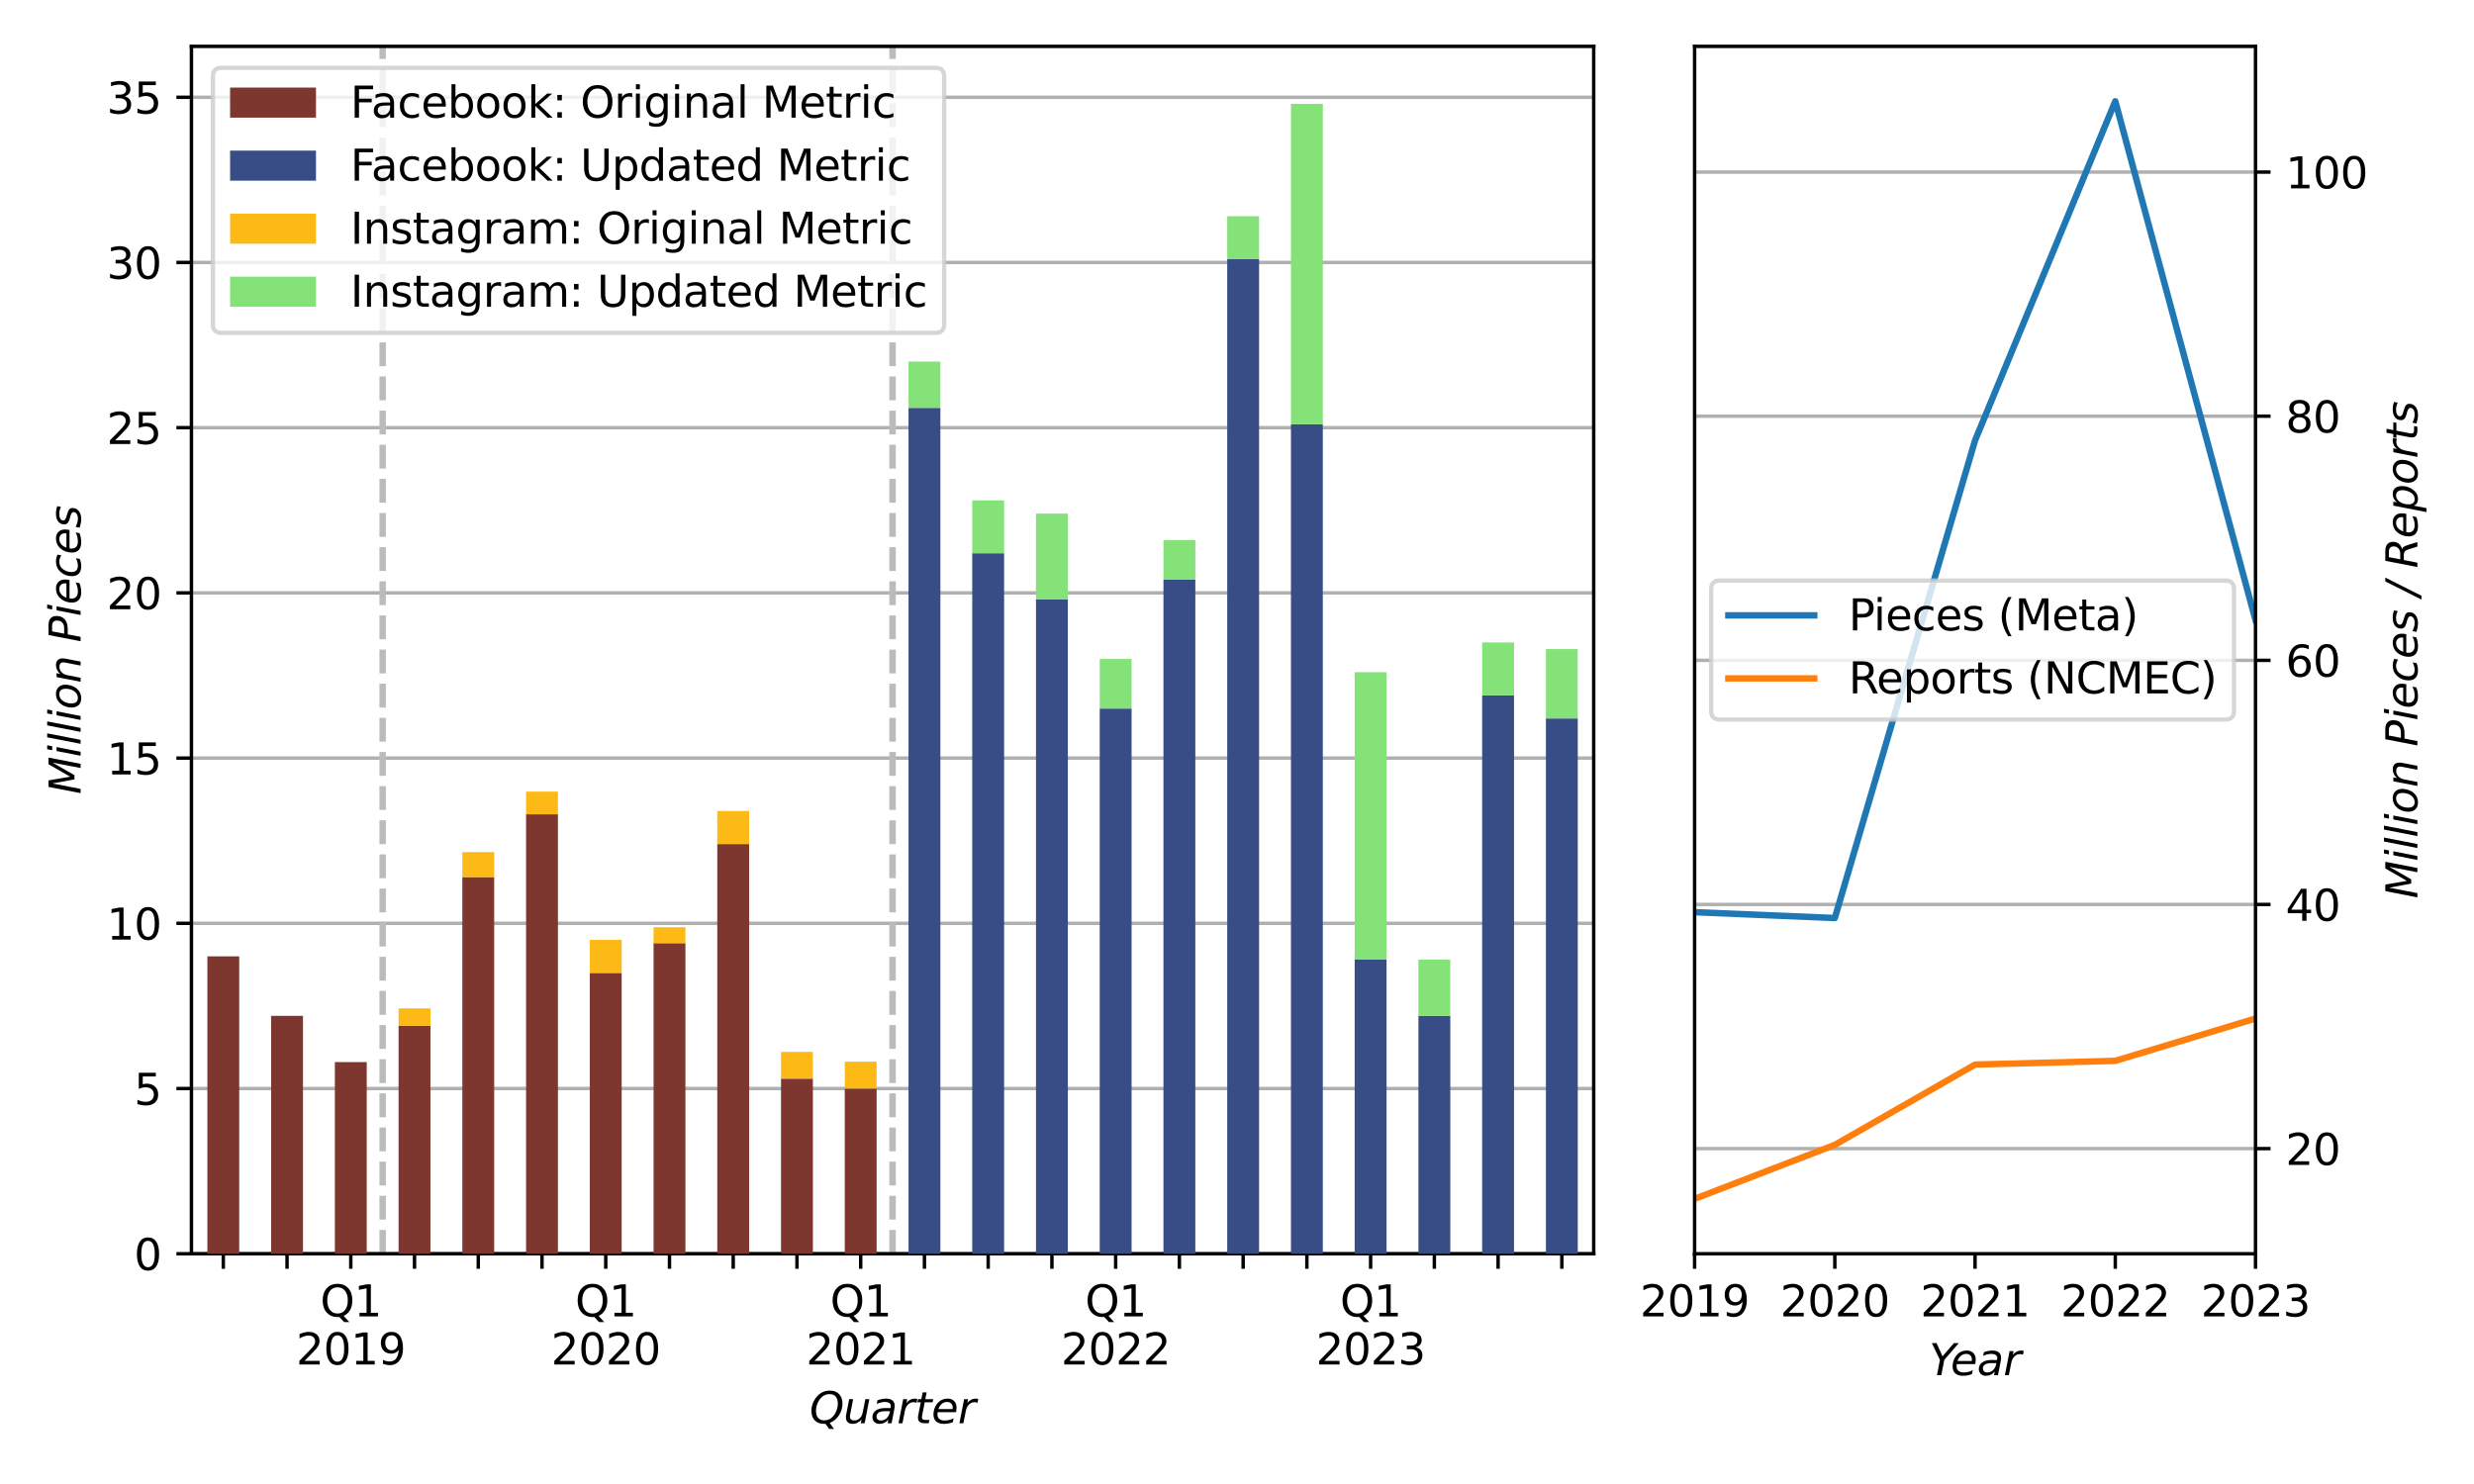 <?xml version="1.0" encoding="utf-8" standalone="no"?>
<!DOCTYPE svg PUBLIC "-//W3C//DTD SVG 1.1//EN"
  "http://www.w3.org/Graphics/SVG/1.1/DTD/svg11.dtd">
<svg xmlns:xlink="http://www.w3.org/1999/xlink" width="576pt" height="345.6pt" viewBox="0 0 576 345.6" xmlns="http://www.w3.org/2000/svg" version="1.1">
 <defs>
  <style type="text/css">*{stroke-linejoin: round; stroke-linecap: butt}</style>
 </defs>
 <g id="figure_1">
  <g id="patch_1">
   <path d="M 0 345.6 
L 576 345.6 
L 576 0 
L 0 0 
z
" style="fill: #ffffff"/>
  </g>
  <g id="axes_1">
   <g id="patch_2">
    <path d="M 44.57 291.976 
L 371.049 291.976 
L 371.049 10.8 
L 44.57 10.8 
z
" style="fill: #ffffff"/>
   </g>
   <g id="matplotlib.axis_1">
    <g id="xtick_1">
     <g id="line2d_1">
      <defs>
       <path id="m9d0c19762b" d="M 0 0 
L 0 3.5 
" style="stroke: #000000; stroke-width: 0.8"/>
      </defs>
      <g>
       <use xlink:href="#m9d0c19762b" x="51.99" y="291.976" style="stroke: #000000; stroke-width: 0.8"/>
      </g>
     </g>
    </g>
    <g id="xtick_2">
     <g id="line2d_2">
      <g>
       <use xlink:href="#m9d0c19762b" x="66.83" y="291.976" style="stroke: #000000; stroke-width: 0.8"/>
      </g>
     </g>
    </g>
    <g id="xtick_3">
     <g id="line2d_3">
      <g>
       <use xlink:href="#m9d0c19762b" x="81.67" y="291.976" style="stroke: #000000; stroke-width: 0.8"/>
      </g>
     </g>
     <g id="text_1">
      <!-- Q1 -->
      <g transform="translate(74.553 306.574) scale(0.1 -0.1)">
       <defs>
        <path id="DejaVuSans-51" d="M 2522 4238 
Q 1834 4238 1429 3725 
Q 1025 3213 1025 2328 
Q 1025 1447 1429 934 
Q 1834 422 2522 422 
Q 3209 422 3611 934 
Q 4013 1447 4013 2328 
Q 4013 3213 3611 3725 
Q 3209 4238 2522 4238 
z
M 3406 84 
L 4238 -825 
L 3475 -825 
L 2784 -78 
Q 2681 -84 2626 -87 
Q 2572 -91 2522 -91 
Q 1538 -91 948 567 
Q 359 1225 359 2328 
Q 359 3434 948 4092 
Q 1538 4750 2522 4750 
Q 3503 4750 4090 4092 
Q 4678 3434 4678 2328 
Q 4678 1516 4351 937 
Q 4025 359 3406 84 
z
" transform="scale(0.016)"/>
        <path id="DejaVuSans-31" d="M 794 531 
L 1825 531 
L 1825 4091 
L 703 3866 
L 703 4441 
L 1819 4666 
L 2450 4666 
L 2450 531 
L 3481 531 
L 3481 0 
L 794 0 
L 794 531 
z
" transform="scale(0.016)"/>
       </defs>
       <use xlink:href="#DejaVuSans-51"/>
       <use xlink:href="#DejaVuSans-31" x="78.711"/>
      </g>
      <!-- 2019 -->
      <g transform="translate(68.945 317.772) scale(0.1 -0.1)">
       <defs>
        <path id="DejaVuSans-32" d="M 1228 531 
L 3431 531 
L 3431 0 
L 469 0 
L 469 531 
Q 828 903 1448 1529 
Q 2069 2156 2228 2338 
Q 2531 2678 2651 2914 
Q 2772 3150 2772 3378 
Q 2772 3750 2511 3984 
Q 2250 4219 1831 4219 
Q 1534 4219 1204 4116 
Q 875 4013 500 3803 
L 500 4441 
Q 881 4594 1212 4672 
Q 1544 4750 1819 4750 
Q 2544 4750 2975 4387 
Q 3406 4025 3406 3419 
Q 3406 3131 3298 2873 
Q 3191 2616 2906 2266 
Q 2828 2175 2409 1742 
Q 1991 1309 1228 531 
z
" transform="scale(0.016)"/>
        <path id="DejaVuSans-30" d="M 2034 4250 
Q 1547 4250 1301 3770 
Q 1056 3291 1056 2328 
Q 1056 1369 1301 889 
Q 1547 409 2034 409 
Q 2525 409 2770 889 
Q 3016 1369 3016 2328 
Q 3016 3291 2770 3770 
Q 2525 4250 2034 4250 
z
M 2034 4750 
Q 2819 4750 3233 4129 
Q 3647 3509 3647 2328 
Q 3647 1150 3233 529 
Q 2819 -91 2034 -91 
Q 1250 -91 836 529 
Q 422 1150 422 2328 
Q 422 3509 836 4129 
Q 1250 4750 2034 4750 
z
" transform="scale(0.016)"/>
        <path id="DejaVuSans-39" d="M 703 97 
L 703 672 
Q 941 559 1184 500 
Q 1428 441 1663 441 
Q 2288 441 2617 861 
Q 2947 1281 2994 2138 
Q 2813 1869 2534 1725 
Q 2256 1581 1919 1581 
Q 1219 1581 811 2004 
Q 403 2428 403 3163 
Q 403 3881 828 4315 
Q 1253 4750 1959 4750 
Q 2769 4750 3195 4129 
Q 3622 3509 3622 2328 
Q 3622 1225 3098 567 
Q 2575 -91 1691 -91 
Q 1453 -91 1209 -44 
Q 966 3 703 97 
z
M 1959 2075 
Q 2384 2075 2632 2365 
Q 2881 2656 2881 3163 
Q 2881 3666 2632 3958 
Q 2384 4250 1959 4250 
Q 1534 4250 1286 3958 
Q 1038 3666 1038 3163 
Q 1038 2656 1286 2365 
Q 1534 2075 1959 2075 
z
" transform="scale(0.016)"/>
       </defs>
       <use xlink:href="#DejaVuSans-32"/>
       <use xlink:href="#DejaVuSans-30" x="63.623"/>
       <use xlink:href="#DejaVuSans-31" x="127.246"/>
       <use xlink:href="#DejaVuSans-39" x="190.869"/>
      </g>
     </g>
    </g>
    <g id="xtick_4">
     <g id="line2d_4">
      <g>
       <use xlink:href="#m9d0c19762b" x="96.51" y="291.976" style="stroke: #000000; stroke-width: 0.8"/>
      </g>
     </g>
    </g>
    <g id="xtick_5">
     <g id="line2d_5">
      <g>
       <use xlink:href="#m9d0c19762b" x="111.35" y="291.976" style="stroke: #000000; stroke-width: 0.8"/>
      </g>
     </g>
    </g>
    <g id="xtick_6">
     <g id="line2d_6">
      <g>
       <use xlink:href="#m9d0c19762b" x="126.19" y="291.976" style="stroke: #000000; stroke-width: 0.8"/>
      </g>
     </g>
    </g>
    <g id="xtick_7">
     <g id="line2d_7">
      <g>
       <use xlink:href="#m9d0c19762b" x="141.03" y="291.976" style="stroke: #000000; stroke-width: 0.8"/>
      </g>
     </g>
     <g id="text_2">
      <!-- Q1 -->
      <g transform="translate(133.912 306.574) scale(0.1 -0.1)">
       <use xlink:href="#DejaVuSans-51"/>
       <use xlink:href="#DejaVuSans-31" x="78.711"/>
      </g>
      <!-- 2020 -->
      <g transform="translate(128.305 317.772) scale(0.1 -0.1)">
       <use xlink:href="#DejaVuSans-32"/>
       <use xlink:href="#DejaVuSans-30" x="63.623"/>
       <use xlink:href="#DejaVuSans-32" x="127.246"/>
       <use xlink:href="#DejaVuSans-30" x="190.869"/>
      </g>
     </g>
    </g>
    <g id="xtick_8">
     <g id="line2d_8">
      <g>
       <use xlink:href="#m9d0c19762b" x="155.87" y="291.976" style="stroke: #000000; stroke-width: 0.8"/>
      </g>
     </g>
    </g>
    <g id="xtick_9">
     <g id="line2d_9">
      <g>
       <use xlink:href="#m9d0c19762b" x="170.709" y="291.976" style="stroke: #000000; stroke-width: 0.8"/>
      </g>
     </g>
    </g>
    <g id="xtick_10">
     <g id="line2d_10">
      <g>
       <use xlink:href="#m9d0c19762b" x="185.549" y="291.976" style="stroke: #000000; stroke-width: 0.8"/>
      </g>
     </g>
    </g>
    <g id="xtick_11">
     <g id="line2d_11">
      <g>
       <use xlink:href="#m9d0c19762b" x="200.389" y="291.976" style="stroke: #000000; stroke-width: 0.8"/>
      </g>
     </g>
     <g id="text_3">
      <!-- Q1 -->
      <g transform="translate(193.272 306.574) scale(0.1 -0.1)">
       <use xlink:href="#DejaVuSans-51"/>
       <use xlink:href="#DejaVuSans-31" x="78.711"/>
      </g>
      <!-- 2021 -->
      <g transform="translate(187.664 317.772) scale(0.1 -0.1)">
       <use xlink:href="#DejaVuSans-32"/>
       <use xlink:href="#DejaVuSans-30" x="63.623"/>
       <use xlink:href="#DejaVuSans-32" x="127.246"/>
       <use xlink:href="#DejaVuSans-31" x="190.869"/>
      </g>
     </g>
    </g>
    <g id="xtick_12">
     <g id="line2d_12">
      <g>
       <use xlink:href="#m9d0c19762b" x="215.229" y="291.976" style="stroke: #000000; stroke-width: 0.8"/>
      </g>
     </g>
    </g>
    <g id="xtick_13">
     <g id="line2d_13">
      <g>
       <use xlink:href="#m9d0c19762b" x="230.069" y="291.976" style="stroke: #000000; stroke-width: 0.8"/>
      </g>
     </g>
    </g>
    <g id="xtick_14">
     <g id="line2d_14">
      <g>
       <use xlink:href="#m9d0c19762b" x="244.909" y="291.976" style="stroke: #000000; stroke-width: 0.8"/>
      </g>
     </g>
    </g>
    <g id="xtick_15">
     <g id="line2d_15">
      <g>
       <use xlink:href="#m9d0c19762b" x="259.749" y="291.976" style="stroke: #000000; stroke-width: 0.8"/>
      </g>
     </g>
     <g id="text_4">
      <!-- Q1 -->
      <g transform="translate(252.632 306.574) scale(0.1 -0.1)">
       <use xlink:href="#DejaVuSans-51"/>
       <use xlink:href="#DejaVuSans-31" x="78.711"/>
      </g>
      <!-- 2022 -->
      <g transform="translate(247.024 317.772) scale(0.1 -0.1)">
       <use xlink:href="#DejaVuSans-32"/>
       <use xlink:href="#DejaVuSans-30" x="63.623"/>
       <use xlink:href="#DejaVuSans-32" x="127.246"/>
       <use xlink:href="#DejaVuSans-32" x="190.869"/>
      </g>
     </g>
    </g>
    <g id="xtick_16">
     <g id="line2d_16">
      <g>
       <use xlink:href="#m9d0c19762b" x="274.589" y="291.976" style="stroke: #000000; stroke-width: 0.8"/>
      </g>
     </g>
    </g>
    <g id="xtick_17">
     <g id="line2d_17">
      <g>
       <use xlink:href="#m9d0c19762b" x="289.429" y="291.976" style="stroke: #000000; stroke-width: 0.8"/>
      </g>
     </g>
    </g>
    <g id="xtick_18">
     <g id="line2d_18">
      <g>
       <use xlink:href="#m9d0c19762b" x="304.269" y="291.976" style="stroke: #000000; stroke-width: 0.8"/>
      </g>
     </g>
    </g>
    <g id="xtick_19">
     <g id="line2d_19">
      <g>
       <use xlink:href="#m9d0c19762b" x="319.109" y="291.976" style="stroke: #000000; stroke-width: 0.8"/>
      </g>
     </g>
     <g id="text_5">
      <!-- Q1 -->
      <g transform="translate(311.992 306.574) scale(0.1 -0.1)">
       <use xlink:href="#DejaVuSans-51"/>
       <use xlink:href="#DejaVuSans-31" x="78.711"/>
      </g>
      <!-- 2023 -->
      <g transform="translate(306.384 317.772) scale(0.1 -0.1)">
       <defs>
        <path id="DejaVuSans-33" d="M 2597 2516 
Q 3050 2419 3304 2112 
Q 3559 1806 3559 1356 
Q 3559 666 3084 287 
Q 2609 -91 1734 -91 
Q 1441 -91 1130 -33 
Q 819 25 488 141 
L 488 750 
Q 750 597 1062 519 
Q 1375 441 1716 441 
Q 2309 441 2620 675 
Q 2931 909 2931 1356 
Q 2931 1769 2642 2001 
Q 2353 2234 1838 2234 
L 1294 2234 
L 1294 2753 
L 1863 2753 
Q 2328 2753 2575 2939 
Q 2822 3125 2822 3475 
Q 2822 3834 2567 4026 
Q 2313 4219 1838 4219 
Q 1578 4219 1281 4162 
Q 984 4106 628 3988 
L 628 4550 
Q 988 4650 1302 4700 
Q 1616 4750 1894 4750 
Q 2613 4750 3031 4423 
Q 3450 4097 3450 3541 
Q 3450 3153 3228 2886 
Q 3006 2619 2597 2516 
z
" transform="scale(0.016)"/>
       </defs>
       <use xlink:href="#DejaVuSans-32"/>
       <use xlink:href="#DejaVuSans-30" x="63.623"/>
       <use xlink:href="#DejaVuSans-32" x="127.246"/>
       <use xlink:href="#DejaVuSans-33" x="190.869"/>
      </g>
     </g>
    </g>
    <g id="xtick_20">
     <g id="line2d_20">
      <g>
       <use xlink:href="#m9d0c19762b" x="333.949" y="291.976" style="stroke: #000000; stroke-width: 0.8"/>
      </g>
     </g>
    </g>
    <g id="xtick_21">
     <g id="line2d_21">
      <g>
       <use xlink:href="#m9d0c19762b" x="348.789" y="291.976" style="stroke: #000000; stroke-width: 0.8"/>
      </g>
     </g>
    </g>
    <g id="xtick_22">
     <g id="line2d_22">
      <g>
       <use xlink:href="#m9d0c19762b" x="363.629" y="291.976" style="stroke: #000000; stroke-width: 0.8"/>
      </g>
     </g>
    </g>
    <g id="text_6">
     <!-- Quarter -->
     <g transform="translate(188.493 331.45) scale(0.1 -0.1)">
      <defs>
       <path id="DejaVuSans-Oblique-51" d="M 2309 -84 
Q 2275 -88 2237 -89 
Q 2200 -91 2125 -91 
Q 1250 -91 756 411 
Q 263 913 263 1797 
Q 263 2319 452 2844 
Q 641 3369 978 3788 
Q 1369 4269 1858 4509 
Q 2347 4750 2938 4750 
Q 3794 4750 4287 4245 
Q 4781 3741 4781 2869 
Q 4781 1928 4265 1147 
Q 3750 366 2919 44 
L 3553 -825 
L 2847 -825 
L 2309 -84 
z
M 2919 4238 
Q 2400 4238 2003 3986 
Q 1606 3734 1313 3219 
Q 1125 2891 1026 2522 
Q 928 2153 928 1778 
Q 928 1128 1239 775 
Q 1550 422 2119 422 
Q 2631 422 3032 676 
Q 3434 931 3719 1434 
Q 3909 1772 4009 2142 
Q 4109 2513 4109 2881 
Q 4109 3528 3796 3883 
Q 3484 4238 2919 4238 
z
" transform="scale(0.016)"/>
       <path id="DejaVuSans-Oblique-75" d="M 428 1388 
L 838 3500 
L 1416 3500 
L 1006 1409 
Q 975 1256 961 1147 
Q 947 1038 947 966 
Q 947 700 1109 554 
Q 1272 409 1569 409 
Q 2031 409 2368 721 
Q 2706 1034 2809 1563 
L 3194 3500 
L 3769 3500 
L 3091 0 
L 2516 0 
L 2631 550 
Q 2388 244 2052 76 
Q 1716 -91 1338 -91 
Q 878 -91 622 161 
Q 366 413 366 863 
Q 366 956 381 1097 
Q 397 1238 428 1388 
z
" transform="scale(0.016)"/>
       <path id="DejaVuSans-Oblique-61" d="M 3438 1997 
L 3047 0 
L 2472 0 
L 2578 531 
Q 2325 219 2001 64 
Q 1678 -91 1281 -91 
Q 834 -91 548 182 
Q 263 456 263 884 
Q 263 1497 752 1853 
Q 1241 2209 2100 2209 
L 2900 2209 
L 2931 2363 
Q 2938 2388 2941 2417 
Q 2944 2447 2944 2509 
Q 2944 2788 2717 2942 
Q 2491 3097 2081 3097 
Q 1800 3097 1504 3025 
Q 1209 2953 897 2809 
L 997 3341 
Q 1322 3463 1633 3523 
Q 1944 3584 2234 3584 
Q 2853 3584 3176 3315 
Q 3500 3047 3500 2534 
Q 3500 2431 3484 2292 
Q 3469 2153 3438 1997 
z
M 2816 1759 
L 2241 1759 
Q 1534 1759 1195 1570 
Q 856 1381 856 984 
Q 856 709 1029 553 
Q 1203 397 1509 397 
Q 1978 397 2328 733 
Q 2678 1069 2791 1631 
L 2816 1759 
z
" transform="scale(0.016)"/>
       <path id="DejaVuSans-Oblique-72" d="M 2853 2969 
Q 2766 3016 2653 3041 
Q 2541 3066 2413 3066 
Q 1953 3066 1609 2717 
Q 1266 2369 1153 1784 
L 800 0 
L 225 0 
L 909 3500 
L 1484 3500 
L 1375 2956 
Q 1603 3259 1920 3421 
Q 2238 3584 2597 3584 
Q 2691 3584 2781 3573 
Q 2872 3563 2963 3538 
L 2853 2969 
z
" transform="scale(0.016)"/>
       <path id="DejaVuSans-Oblique-74" d="M 2706 3500 
L 2619 3053 
L 1472 3053 
L 1100 1153 
Q 1081 1047 1072 975 
Q 1063 903 1063 863 
Q 1063 663 1183 572 
Q 1303 481 1569 481 
L 2150 481 
L 2053 0 
L 1503 0 
Q 991 0 739 200 
Q 488 400 488 806 
Q 488 878 497 964 
Q 506 1050 525 1153 
L 897 3053 
L 409 3053 
L 500 3500 
L 978 3500 
L 1172 4494 
L 1747 4494 
L 1556 3500 
L 2706 3500 
z
" transform="scale(0.016)"/>
       <path id="DejaVuSans-Oblique-65" d="M 3078 2063 
Q 3088 2113 3092 2166 
Q 3097 2219 3097 2272 
Q 3097 2653 2873 2875 
Q 2650 3097 2266 3097 
Q 1838 3097 1509 2826 
Q 1181 2556 1013 2059 
L 3078 2063 
z
M 3578 1613 
L 903 1613 
Q 884 1494 878 1425 
Q 872 1356 872 1306 
Q 872 872 1139 634 
Q 1406 397 1894 397 
Q 2269 397 2603 481 
Q 2938 566 3225 728 
L 3116 159 
Q 2806 34 2476 -28 
Q 2147 -91 1806 -91 
Q 1078 -91 686 257 
Q 294 606 294 1247 
Q 294 1794 489 2264 
Q 684 2734 1063 3103 
Q 1306 3334 1642 3459 
Q 1978 3584 2356 3584 
Q 2950 3584 3301 3228 
Q 3653 2872 3653 2272 
Q 3653 2128 3634 1964 
Q 3616 1800 3578 1613 
z
" transform="scale(0.016)"/>
      </defs>
      <use xlink:href="#DejaVuSans-Oblique-51"/>
      <use xlink:href="#DejaVuSans-Oblique-75" x="78.711"/>
      <use xlink:href="#DejaVuSans-Oblique-61" x="142.09"/>
      <use xlink:href="#DejaVuSans-Oblique-72" x="203.369"/>
      <use xlink:href="#DejaVuSans-Oblique-74" x="244.482"/>
      <use xlink:href="#DejaVuSans-Oblique-65" x="283.691"/>
      <use xlink:href="#DejaVuSans-Oblique-72" x="345.215"/>
     </g>
    </g>
   </g>
   <g id="matplotlib.axis_2">
    <g id="ytick_1">
     <g id="line2d_23">
      <path d="M 44.57 291.976 
L 371.049 291.976 
" clip-path="url(#p540c0f378d)" style="fill: none; stroke: #b0b0b0; stroke-width: 0.8; stroke-linecap: square"/>
     </g>
     <g id="line2d_24">
      <defs>
       <path id="m4ff92f22d4" d="M 0 0 
L -3.5 0 
" style="stroke: #000000; stroke-width: 0.8"/>
      </defs>
      <g>
       <use xlink:href="#m4ff92f22d4" x="44.57" y="291.976" style="stroke: #000000; stroke-width: 0.8"/>
      </g>
     </g>
     <g id="text_7">
      <!-- 0 -->
      <g transform="translate(31.207 295.775) scale(0.1 -0.1)">
       <use xlink:href="#DejaVuSans-30"/>
      </g>
     </g>
    </g>
    <g id="ytick_2">
     <g id="line2d_25">
      <path d="M 44.57 253.501 
L 371.049 253.501 
" clip-path="url(#p540c0f378d)" style="fill: none; stroke: #b0b0b0; stroke-width: 0.8; stroke-linecap: square"/>
     </g>
     <g id="line2d_26">
      <g>
       <use xlink:href="#m4ff92f22d4" x="44.57" y="253.501" style="stroke: #000000; stroke-width: 0.8"/>
      </g>
     </g>
     <g id="text_8">
      <!-- 5 -->
      <g transform="translate(31.207 257.3) scale(0.1 -0.1)">
       <defs>
        <path id="DejaVuSans-35" d="M 691 4666 
L 3169 4666 
L 3169 4134 
L 1269 4134 
L 1269 2991 
Q 1406 3038 1543 3061 
Q 1681 3084 1819 3084 
Q 2600 3084 3056 2656 
Q 3513 2228 3513 1497 
Q 3513 744 3044 326 
Q 2575 -91 1722 -91 
Q 1428 -91 1123 -41 
Q 819 9 494 109 
L 494 744 
Q 775 591 1075 516 
Q 1375 441 1709 441 
Q 2250 441 2565 725 
Q 2881 1009 2881 1497 
Q 2881 1984 2565 2268 
Q 2250 2553 1709 2553 
Q 1456 2553 1204 2497 
Q 953 2441 691 2322 
L 691 4666 
z
" transform="scale(0.016)"/>
       </defs>
       <use xlink:href="#DejaVuSans-35"/>
      </g>
     </g>
    </g>
    <g id="ytick_3">
     <g id="line2d_27">
      <path d="M 44.57 215.026 
L 371.049 215.026 
" clip-path="url(#p540c0f378d)" style="fill: none; stroke: #b0b0b0; stroke-width: 0.8; stroke-linecap: square"/>
     </g>
     <g id="line2d_28">
      <g>
       <use xlink:href="#m4ff92f22d4" x="44.57" y="215.026" style="stroke: #000000; stroke-width: 0.8"/>
      </g>
     </g>
     <g id="text_9">
      <!-- 10 -->
      <g transform="translate(24.845 218.825) scale(0.1 -0.1)">
       <use xlink:href="#DejaVuSans-31"/>
       <use xlink:href="#DejaVuSans-30" x="63.623"/>
      </g>
     </g>
    </g>
    <g id="ytick_4">
     <g id="line2d_29">
      <path d="M 44.57 176.551 
L 371.049 176.551 
" clip-path="url(#p540c0f378d)" style="fill: none; stroke: #b0b0b0; stroke-width: 0.8; stroke-linecap: square"/>
     </g>
     <g id="line2d_30">
      <g>
       <use xlink:href="#m4ff92f22d4" x="44.57" y="176.551" style="stroke: #000000; stroke-width: 0.8"/>
      </g>
     </g>
     <g id="text_10">
      <!-- 15 -->
      <g transform="translate(24.845 180.35) scale(0.1 -0.1)">
       <use xlink:href="#DejaVuSans-31"/>
       <use xlink:href="#DejaVuSans-35" x="63.623"/>
      </g>
     </g>
    </g>
    <g id="ytick_5">
     <g id="line2d_31">
      <path d="M 44.57 138.076 
L 371.049 138.076 
" clip-path="url(#p540c0f378d)" style="fill: none; stroke: #b0b0b0; stroke-width: 0.8; stroke-linecap: square"/>
     </g>
     <g id="line2d_32">
      <g>
       <use xlink:href="#m4ff92f22d4" x="44.57" y="138.076" style="stroke: #000000; stroke-width: 0.8"/>
      </g>
     </g>
     <g id="text_11">
      <!-- 20 -->
      <g transform="translate(24.845 141.875) scale(0.1 -0.1)">
       <use xlink:href="#DejaVuSans-32"/>
       <use xlink:href="#DejaVuSans-30" x="63.623"/>
      </g>
     </g>
    </g>
    <g id="ytick_6">
     <g id="line2d_33">
      <path d="M 44.57 99.601 
L 371.049 99.601 
" clip-path="url(#p540c0f378d)" style="fill: none; stroke: #b0b0b0; stroke-width: 0.8; stroke-linecap: square"/>
     </g>
     <g id="line2d_34">
      <g>
       <use xlink:href="#m4ff92f22d4" x="44.57" y="99.601" style="stroke: #000000; stroke-width: 0.8"/>
      </g>
     </g>
     <g id="text_12">
      <!-- 25 -->
      <g transform="translate(24.845 103.4) scale(0.1 -0.1)">
       <use xlink:href="#DejaVuSans-32"/>
       <use xlink:href="#DejaVuSans-35" x="63.623"/>
      </g>
     </g>
    </g>
    <g id="ytick_7">
     <g id="line2d_35">
      <path d="M 44.57 61.125 
L 371.049 61.125 
" clip-path="url(#p540c0f378d)" style="fill: none; stroke: #b0b0b0; stroke-width: 0.8; stroke-linecap: square"/>
     </g>
     <g id="line2d_36">
      <g>
       <use xlink:href="#m4ff92f22d4" x="44.57" y="61.125" style="stroke: #000000; stroke-width: 0.8"/>
      </g>
     </g>
     <g id="text_13">
      <!-- 30 -->
      <g transform="translate(24.845 64.925) scale(0.1 -0.1)">
       <use xlink:href="#DejaVuSans-33"/>
       <use xlink:href="#DejaVuSans-30" x="63.623"/>
      </g>
     </g>
    </g>
    <g id="ytick_8">
     <g id="line2d_37">
      <path d="M 44.57 22.65 
L 371.049 22.65 
" clip-path="url(#p540c0f378d)" style="fill: none; stroke: #b0b0b0; stroke-width: 0.8; stroke-linecap: square"/>
     </g>
     <g id="line2d_38">
      <g>
       <use xlink:href="#m4ff92f22d4" x="44.57" y="22.65" style="stroke: #000000; stroke-width: 0.8"/>
      </g>
     </g>
     <g id="text_14">
      <!-- 35 -->
      <g transform="translate(24.845 26.45) scale(0.1 -0.1)">
       <use xlink:href="#DejaVuSans-33"/>
       <use xlink:href="#DejaVuSans-35" x="63.623"/>
      </g>
     </g>
    </g>
    <g id="text_15">
     <!-- Million Pieces -->
     <g transform="translate(18.765 184.986) rotate(-90) scale(0.1 -0.1)">
      <defs>
       <path id="DejaVuSans-Oblique-4d" d="M 1081 4666 
L 2028 4666 
L 2572 1522 
L 4378 4666 
L 5350 4666 
L 4441 0 
L 3828 0 
L 4622 4091 
L 2791 897 
L 2175 897 
L 1581 4103 
L 788 0 
L 172 0 
L 1081 4666 
z
" transform="scale(0.016)"/>
       <path id="DejaVuSans-Oblique-69" d="M 1172 4863 
L 1747 4863 
L 1606 4134 
L 1031 4134 
L 1172 4863 
z
M 909 3500 
L 1484 3500 
L 800 0 
L 225 0 
L 909 3500 
z
" transform="scale(0.016)"/>
       <path id="DejaVuSans-Oblique-6c" d="M 1172 4863 
L 1747 4863 
L 800 0 
L 225 0 
L 1172 4863 
z
" transform="scale(0.016)"/>
       <path id="DejaVuSans-Oblique-6f" d="M 1625 -91 
Q 1009 -91 651 289 
Q 294 669 294 1325 
Q 294 1706 417 2101 
Q 541 2497 738 2766 
Q 1047 3184 1428 3384 
Q 1809 3584 2291 3584 
Q 2888 3584 3255 3212 
Q 3622 2841 3622 2241 
Q 3622 1825 3500 1412 
Q 3378 1000 3181 728 
Q 2875 309 2494 109 
Q 2113 -91 1625 -91 
z
M 891 1344 
Q 891 869 1089 633 
Q 1288 397 1691 397 
Q 2269 397 2648 901 
Q 3028 1406 3028 2181 
Q 3028 2634 2825 2865 
Q 2622 3097 2228 3097 
Q 1903 3097 1650 2945 
Q 1397 2794 1197 2484 
Q 1050 2253 970 1956 
Q 891 1659 891 1344 
z
" transform="scale(0.016)"/>
       <path id="DejaVuSans-Oblique-6e" d="M 3566 2113 
L 3156 0 
L 2578 0 
L 2988 2091 
Q 3016 2238 3031 2350 
Q 3047 2463 3047 2528 
Q 3047 2791 2881 2937 
Q 2716 3084 2419 3084 
Q 1956 3084 1622 2776 
Q 1288 2469 1184 1941 
L 800 0 
L 225 0 
L 903 3500 
L 1478 3500 
L 1363 2950 
Q 1603 3253 1940 3418 
Q 2278 3584 2650 3584 
Q 3113 3584 3367 3334 
Q 3622 3084 3622 2631 
Q 3622 2519 3608 2391 
Q 3594 2263 3566 2113 
z
" transform="scale(0.016)"/>
       <path id="DejaVuSans-Oblique-20" transform="scale(0.016)"/>
       <path id="DejaVuSans-Oblique-50" d="M 1081 4666 
L 2541 4666 
Q 3178 4666 3512 4369 
Q 3847 4072 3847 3500 
Q 3847 2731 3353 2303 
Q 2859 1875 1966 1875 
L 1172 1875 
L 806 0 
L 172 0 
L 1081 4666 
z
M 1613 4147 
L 1275 2394 
L 2069 2394 
Q 2606 2394 2893 2669 
Q 3181 2944 3181 3456 
Q 3181 3784 2986 3965 
Q 2791 4147 2438 4147 
L 1613 4147 
z
" transform="scale(0.016)"/>
       <path id="DejaVuSans-Oblique-63" d="M 3431 3366 
L 3316 2797 
Q 3109 2947 2876 3022 
Q 2644 3097 2394 3097 
Q 2119 3097 1870 3000 
Q 1622 2903 1453 2725 
Q 1184 2453 1037 2087 
Q 891 1722 891 1331 
Q 891 859 1127 628 
Q 1363 397 1844 397 
Q 2081 397 2348 469 
Q 2616 541 2906 684 
L 2797 116 
Q 2547 13 2283 -39 
Q 2019 -91 1741 -91 
Q 1044 -91 669 257 
Q 294 606 294 1253 
Q 294 1797 489 2255 
Q 684 2713 1069 3078 
Q 1331 3328 1684 3456 
Q 2038 3584 2456 3584 
Q 2700 3584 2940 3529 
Q 3181 3475 3431 3366 
z
" transform="scale(0.016)"/>
       <path id="DejaVuSans-Oblique-73" d="M 3200 3397 
L 3091 2853 
Q 2863 2978 2609 3040 
Q 2356 3103 2088 3103 
Q 1634 3103 1373 2948 
Q 1113 2794 1113 2528 
Q 1113 2219 1719 2053 
Q 1766 2041 1788 2034 
L 1972 1978 
Q 2547 1819 2739 1644 
Q 2931 1469 2931 1166 
Q 2931 609 2489 259 
Q 2047 -91 1331 -91 
Q 1053 -91 747 -37 
Q 441 16 72 128 
L 184 722 
Q 500 559 806 475 
Q 1113 391 1394 391 
Q 1816 391 2080 572 
Q 2344 753 2344 1031 
Q 2344 1331 1650 1516 
L 1591 1531 
L 1394 1581 
Q 956 1697 753 1886 
Q 550 2075 550 2369 
Q 550 2928 970 3256 
Q 1391 3584 2113 3584 
Q 2397 3584 2667 3537 
Q 2938 3491 3200 3397 
z
" transform="scale(0.016)"/>
      </defs>
      <use xlink:href="#DejaVuSans-Oblique-4d"/>
      <use xlink:href="#DejaVuSans-Oblique-69" x="86.279"/>
      <use xlink:href="#DejaVuSans-Oblique-6c" x="114.062"/>
      <use xlink:href="#DejaVuSans-Oblique-6c" x="141.846"/>
      <use xlink:href="#DejaVuSans-Oblique-69" x="169.629"/>
      <use xlink:href="#DejaVuSans-Oblique-6f" x="197.412"/>
      <use xlink:href="#DejaVuSans-Oblique-6e" x="258.594"/>
      <use xlink:href="#DejaVuSans-Oblique-20" x="321.973"/>
      <use xlink:href="#DejaVuSans-Oblique-50" x="353.76"/>
      <use xlink:href="#DejaVuSans-Oblique-69" x="414.062"/>
      <use xlink:href="#DejaVuSans-Oblique-65" x="441.846"/>
      <use xlink:href="#DejaVuSans-Oblique-63" x="503.369"/>
      <use xlink:href="#DejaVuSans-Oblique-65" x="558.35"/>
      <use xlink:href="#DejaVuSans-Oblique-73" x="619.873"/>
     </g>
    </g>
   </g>
   <g id="line2d_39">
    <path d="M 89.09 291.976 
L 89.09 10.8 
" clip-path="url(#p540c0f378d)" style="fill: none; stroke-dasharray: 5.55,2.4; stroke-dashoffset: 0; stroke: #bbbbbb; stroke-width: 1.5"/>
   </g>
   <g id="line2d_40">
    <path d="M 207.809 291.976 
L 207.809 10.8 
" clip-path="url(#p540c0f378d)" style="fill: none; stroke-dasharray: 5.55,2.4; stroke-dashoffset: 0; stroke: #bbbbbb; stroke-width: 1.5"/>
   </g>
   <g id="patch_3">
    <path d="M 44.57 291.976 
L 44.57 10.8 
" style="fill: none; stroke: #000000; stroke-width: 0.8; stroke-linejoin: miter; stroke-linecap: square"/>
   </g>
   <g id="patch_4">
    <path d="M 371.049 291.976 
L 371.049 10.8 
" style="fill: none; stroke: #000000; stroke-width: 0.8; stroke-linejoin: miter; stroke-linecap: square"/>
   </g>
   <g id="patch_5">
    <path d="M 44.57 291.976 
L 371.049 291.976 
" style="fill: none; stroke: #000000; stroke-width: 0.8; stroke-linejoin: miter; stroke-linecap: square"/>
   </g>
   <g id="patch_6">
    <path d="M 44.57 10.8 
L 371.049 10.8 
" style="fill: none; stroke: #000000; stroke-width: 0.8; stroke-linejoin: miter; stroke-linecap: square"/>
   </g>
   <g id="patch_7">
    <path d="M 48.28 291.976 
L 55.7 291.976 
L 55.7 222.721 
L 48.28 222.721 
z
" clip-path="url(#p540c0f378d)" style="fill: #7e372e"/>
   </g>
   <g id="patch_8">
    <path d="M 63.12 291.976 
L 70.54 291.976 
L 70.54 236.572 
L 63.12 236.572 
z
" clip-path="url(#p540c0f378d)" style="fill: #7e372e"/>
   </g>
   <g id="patch_9">
    <path d="M 77.96 291.976 
L 85.38 291.976 
L 85.38 247.345 
L 77.96 247.345 
z
" clip-path="url(#p540c0f378d)" style="fill: #7e372e"/>
   </g>
   <g id="patch_10">
    <path d="M 92.8 291.976 
L 100.22 291.976 
L 100.22 238.88 
L 92.8 238.88 
z
" clip-path="url(#p540c0f378d)" style="fill: #7e372e"/>
   </g>
   <g id="patch_11">
    <path d="M 107.64 291.976 
L 115.06 291.976 
L 115.06 204.253 
L 107.64 204.253 
z
" clip-path="url(#p540c0f378d)" style="fill: #7e372e"/>
   </g>
   <g id="patch_12">
    <path d="M 122.48 291.976 
L 129.9 291.976 
L 129.9 189.632 
L 122.48 189.632 
z
" clip-path="url(#p540c0f378d)" style="fill: #7e372e"/>
   </g>
   <g id="patch_13">
    <path d="M 137.32 291.976 
L 144.74 291.976 
L 144.74 226.568 
L 137.32 226.568 
z
" clip-path="url(#p540c0f378d)" style="fill: #7e372e"/>
   </g>
   <g id="patch_14">
    <path d="M 152.16 291.976 
L 159.579 291.976 
L 159.579 219.643 
L 152.16 219.643 
z
" clip-path="url(#p540c0f378d)" style="fill: #7e372e"/>
   </g>
   <g id="patch_15">
    <path d="M 166.999 291.976 
L 174.419 291.976 
L 174.419 196.558 
L 166.999 196.558 
z
" clip-path="url(#p540c0f378d)" style="fill: #7e372e"/>
   </g>
   <g id="patch_16">
    <path d="M 181.839 291.976 
L 189.259 291.976 
L 189.259 251.192 
L 181.839 251.192 
z
" clip-path="url(#p540c0f378d)" style="fill: #7e372e"/>
   </g>
   <g id="patch_17">
    <path d="M 196.679 291.976 
L 204.099 291.976 
L 204.099 253.501 
L 196.679 253.501 
z
" clip-path="url(#p540c0f378d)" style="fill: #7e372e"/>
   </g>
   <g id="patch_18">
    <path d="M 211.519 291.976 
L 218.939 291.976 
L 218.939 291.976 
L 211.519 291.976 
z
" clip-path="url(#p540c0f378d)" style="fill: #7e372e"/>
   </g>
   <g id="patch_19">
    <path d="M 226.359 291.976 
L 233.779 291.976 
L 233.779 291.976 
L 226.359 291.976 
z
" clip-path="url(#p540c0f378d)" style="fill: #7e372e"/>
   </g>
   <g id="patch_20">
    <path d="M 241.199 291.976 
L 248.619 291.976 
L 248.619 291.976 
L 241.199 291.976 
z
" clip-path="url(#p540c0f378d)" style="fill: #7e372e"/>
   </g>
   <g id="patch_21">
    <path d="M 256.039 291.976 
L 263.459 291.976 
L 263.459 291.976 
L 256.039 291.976 
z
" clip-path="url(#p540c0f378d)" style="fill: #7e372e"/>
   </g>
   <g id="patch_22">
    <path d="M 270.879 291.976 
L 278.299 291.976 
L 278.299 291.976 
L 270.879 291.976 
z
" clip-path="url(#p540c0f378d)" style="fill: #7e372e"/>
   </g>
   <g id="patch_23">
    <path d="M 285.719 291.976 
L 293.139 291.976 
L 293.139 291.976 
L 285.719 291.976 
z
" clip-path="url(#p540c0f378d)" style="fill: #7e372e"/>
   </g>
   <g id="patch_24">
    <path d="M 300.559 291.976 
L 307.979 291.976 
L 307.979 291.976 
L 300.559 291.976 
z
" clip-path="url(#p540c0f378d)" style="fill: #7e372e"/>
   </g>
   <g id="patch_25">
    <path d="M 315.399 291.976 
L 322.819 291.976 
L 322.819 291.976 
L 315.399 291.976 
z
" clip-path="url(#p540c0f378d)" style="fill: #7e372e"/>
   </g>
   <g id="patch_26">
    <path d="M 330.239 291.976 
L 337.659 291.976 
L 337.659 291.976 
L 330.239 291.976 
z
" clip-path="url(#p540c0f378d)" style="fill: #7e372e"/>
   </g>
   <g id="patch_27">
    <path d="M 345.079 291.976 
L 352.499 291.976 
L 352.499 291.976 
L 345.079 291.976 
z
" clip-path="url(#p540c0f378d)" style="fill: #7e372e"/>
   </g>
   <g id="patch_28">
    <path d="M 359.919 291.976 
L 367.339 291.976 
L 367.339 291.976 
L 359.919 291.976 
z
" clip-path="url(#p540c0f378d)" style="fill: #7e372e"/>
   </g>
   <g id="patch_29">
    <path d="M 48.28 291.976 
L 55.7 291.976 
L 55.7 291.976 
L 48.28 291.976 
z
" clip-path="url(#p540c0f378d)" style="fill: #384c86"/>
   </g>
   <g id="patch_30">
    <path d="M 63.12 291.976 
L 70.54 291.976 
L 70.54 291.976 
L 63.12 291.976 
z
" clip-path="url(#p540c0f378d)" style="fill: #384c86"/>
   </g>
   <g id="patch_31">
    <path d="M 77.96 291.976 
L 85.38 291.976 
L 85.38 291.976 
L 77.96 291.976 
z
" clip-path="url(#p540c0f378d)" style="fill: #384c86"/>
   </g>
   <g id="patch_32">
    <path d="M 92.8 291.976 
L 100.22 291.976 
L 100.22 291.976 
L 92.8 291.976 
z
" clip-path="url(#p540c0f378d)" style="fill: #384c86"/>
   </g>
   <g id="patch_33">
    <path d="M 107.64 291.976 
L 115.06 291.976 
L 115.06 291.976 
L 107.64 291.976 
z
" clip-path="url(#p540c0f378d)" style="fill: #384c86"/>
   </g>
   <g id="patch_34">
    <path d="M 122.48 291.976 
L 129.9 291.976 
L 129.9 291.976 
L 122.48 291.976 
z
" clip-path="url(#p540c0f378d)" style="fill: #384c86"/>
   </g>
   <g id="patch_35">
    <path d="M 137.32 291.976 
L 144.74 291.976 
L 144.74 291.976 
L 137.32 291.976 
z
" clip-path="url(#p540c0f378d)" style="fill: #384c86"/>
   </g>
   <g id="patch_36">
    <path d="M 152.16 291.976 
L 159.579 291.976 
L 159.579 291.976 
L 152.16 291.976 
z
" clip-path="url(#p540c0f378d)" style="fill: #384c86"/>
   </g>
   <g id="patch_37">
    <path d="M 166.999 291.976 
L 174.419 291.976 
L 174.419 291.976 
L 166.999 291.976 
z
" clip-path="url(#p540c0f378d)" style="fill: #384c86"/>
   </g>
   <g id="patch_38">
    <path d="M 181.839 291.976 
L 189.259 291.976 
L 189.259 291.976 
L 181.839 291.976 
z
" clip-path="url(#p540c0f378d)" style="fill: #384c86"/>
   </g>
   <g id="patch_39">
    <path d="M 196.679 291.976 
L 204.099 291.976 
L 204.099 291.976 
L 196.679 291.976 
z
" clip-path="url(#p540c0f378d)" style="fill: #384c86"/>
   </g>
   <g id="patch_40">
    <path d="M 211.519 291.976 
L 218.939 291.976 
L 218.939 94.984 
L 211.519 94.984 
z
" clip-path="url(#p540c0f378d)" style="fill: #384c86"/>
   </g>
   <g id="patch_41">
    <path d="M 226.359 291.976 
L 233.779 291.976 
L 233.779 128.842 
L 226.359 128.842 
z
" clip-path="url(#p540c0f378d)" style="fill: #384c86"/>
   </g>
   <g id="patch_42">
    <path d="M 241.199 291.976 
L 248.619 291.976 
L 248.619 139.615 
L 241.199 139.615 
z
" clip-path="url(#p540c0f378d)" style="fill: #384c86"/>
   </g>
   <g id="patch_43">
    <path d="M 256.039 291.976 
L 263.459 291.976 
L 263.459 165.008 
L 256.039 165.008 
z
" clip-path="url(#p540c0f378d)" style="fill: #384c86"/>
   </g>
   <g id="patch_44">
    <path d="M 270.879 291.976 
L 278.299 291.976 
L 278.299 134.998 
L 270.879 134.998 
z
" clip-path="url(#p540c0f378d)" style="fill: #384c86"/>
   </g>
   <g id="patch_45">
    <path d="M 285.719 291.976 
L 293.139 291.976 
L 293.139 60.356 
L 285.719 60.356 
z
" clip-path="url(#p540c0f378d)" style="fill: #384c86"/>
   </g>
   <g id="patch_46">
    <path d="M 300.559 291.976 
L 307.979 291.976 
L 307.979 98.831 
L 300.559 98.831 
z
" clip-path="url(#p540c0f378d)" style="fill: #384c86"/>
   </g>
   <g id="patch_47">
    <path d="M 315.399 291.976 
L 322.819 291.976 
L 322.819 223.49 
L 315.399 223.49 
z
" clip-path="url(#p540c0f378d)" style="fill: #384c86"/>
   </g>
   <g id="patch_48">
    <path d="M 330.239 291.976 
L 337.659 291.976 
L 337.659 236.572 
L 330.239 236.572 
z
" clip-path="url(#p540c0f378d)" style="fill: #384c86"/>
   </g>
   <g id="patch_49">
    <path d="M 345.079 291.976 
L 352.499 291.976 
L 352.499 161.93 
L 345.079 161.93 
z
" clip-path="url(#p540c0f378d)" style="fill: #384c86"/>
   </g>
   <g id="patch_50">
    <path d="M 359.919 291.976 
L 367.339 291.976 
L 367.339 167.317 
L 359.919 167.317 
z
" clip-path="url(#p540c0f378d)" style="fill: #384c86"/>
   </g>
   <g id="patch_51">
    <path d="M 48.28 291.976 
L 55.7 291.976 
L 55.7 291.976 
L 48.28 291.976 
z
" clip-path="url(#p540c0f378d)" style="fill: #fdba17"/>
   </g>
   <g id="patch_52">
    <path d="M 63.12 291.976 
L 70.54 291.976 
L 70.54 291.976 
L 63.12 291.976 
z
" clip-path="url(#p540c0f378d)" style="fill: #fdba17"/>
   </g>
   <g id="patch_53">
    <path d="M 77.96 291.976 
L 85.38 291.976 
L 85.38 291.976 
L 77.96 291.976 
z
" clip-path="url(#p540c0f378d)" style="fill: #fdba17"/>
   </g>
   <g id="patch_54">
    <path d="M 92.8 238.88 
L 100.22 238.88 
L 100.22 234.831 
L 92.8 234.831 
z
" clip-path="url(#p540c0f378d)" style="fill: #fdba17"/>
   </g>
   <g id="patch_55">
    <path d="M 107.64 204.253 
L 115.06 204.253 
L 115.06 198.437 
L 107.64 198.437 
z
" clip-path="url(#p540c0f378d)" style="fill: #fdba17"/>
   </g>
   <g id="patch_56">
    <path d="M 122.48 189.632 
L 129.9 189.632 
L 129.9 184.35 
L 122.48 184.35 
z
" clip-path="url(#p540c0f378d)" style="fill: #fdba17"/>
   </g>
   <g id="patch_57">
    <path d="M 137.32 226.568 
L 144.74 226.568 
L 144.74 218.873 
L 137.32 218.873 
z
" clip-path="url(#p540c0f378d)" style="fill: #fdba17"/>
   </g>
   <g id="patch_58">
    <path d="M 152.16 219.643 
L 159.579 219.643 
L 159.579 215.938 
L 152.16 215.938 
z
" clip-path="url(#p540c0f378d)" style="fill: #fdba17"/>
   </g>
   <g id="patch_59">
    <path d="M 166.999 196.558 
L 174.419 196.558 
L 174.419 188.863 
L 166.999 188.863 
z
" clip-path="url(#p540c0f378d)" style="fill: #fdba17"/>
   </g>
   <g id="patch_60">
    <path d="M 181.839 251.192 
L 189.259 251.192 
L 189.259 244.964 
L 181.839 244.964 
z
" clip-path="url(#p540c0f378d)" style="fill: #fdba17"/>
   </g>
   <g id="patch_61">
    <path d="M 196.679 253.501 
L 204.099 253.501 
L 204.099 247.249 
L 196.679 247.249 
z
" clip-path="url(#p540c0f378d)" style="fill: #fdba17"/>
   </g>
   <g id="patch_62">
    <path d="M 211.519 291.976 
L 218.939 291.976 
L 218.939 291.976 
L 211.519 291.976 
z
" clip-path="url(#p540c0f378d)" style="fill: #fdba17"/>
   </g>
   <g id="patch_63">
    <path d="M 226.359 291.976 
L 233.779 291.976 
L 233.779 291.976 
L 226.359 291.976 
z
" clip-path="url(#p540c0f378d)" style="fill: #fdba17"/>
   </g>
   <g id="patch_64">
    <path d="M 241.199 291.976 
L 248.619 291.976 
L 248.619 291.976 
L 241.199 291.976 
z
" clip-path="url(#p540c0f378d)" style="fill: #fdba17"/>
   </g>
   <g id="patch_65">
    <path d="M 256.039 291.976 
L 263.459 291.976 
L 263.459 291.976 
L 256.039 291.976 
z
" clip-path="url(#p540c0f378d)" style="fill: #fdba17"/>
   </g>
   <g id="patch_66">
    <path d="M 270.879 291.976 
L 278.299 291.976 
L 278.299 291.976 
L 270.879 291.976 
z
" clip-path="url(#p540c0f378d)" style="fill: #fdba17"/>
   </g>
   <g id="patch_67">
    <path d="M 285.719 291.976 
L 293.139 291.976 
L 293.139 291.976 
L 285.719 291.976 
z
" clip-path="url(#p540c0f378d)" style="fill: #fdba17"/>
   </g>
   <g id="patch_68">
    <path d="M 300.559 291.976 
L 307.979 291.976 
L 307.979 291.976 
L 300.559 291.976 
z
" clip-path="url(#p540c0f378d)" style="fill: #fdba17"/>
   </g>
   <g id="patch_69">
    <path d="M 315.399 291.976 
L 322.819 291.976 
L 322.819 291.976 
L 315.399 291.976 
z
" clip-path="url(#p540c0f378d)" style="fill: #fdba17"/>
   </g>
   <g id="patch_70">
    <path d="M 330.239 291.976 
L 337.659 291.976 
L 337.659 291.976 
L 330.239 291.976 
z
" clip-path="url(#p540c0f378d)" style="fill: #fdba17"/>
   </g>
   <g id="patch_71">
    <path d="M 345.079 291.976 
L 352.499 291.976 
L 352.499 291.976 
L 345.079 291.976 
z
" clip-path="url(#p540c0f378d)" style="fill: #fdba17"/>
   </g>
   <g id="patch_72">
    <path d="M 359.919 291.976 
L 367.339 291.976 
L 367.339 291.976 
L 359.919 291.976 
z
" clip-path="url(#p540c0f378d)" style="fill: #fdba17"/>
   </g>
   <g id="patch_73">
    <path d="M 48.28 291.976 
L 55.7 291.976 
L 55.7 291.976 
L 48.28 291.976 
z
" clip-path="url(#p540c0f378d)" style="fill: #84e278"/>
   </g>
   <g id="patch_74">
    <path d="M 63.12 291.976 
L 70.54 291.976 
L 70.54 291.976 
L 63.12 291.976 
z
" clip-path="url(#p540c0f378d)" style="fill: #84e278"/>
   </g>
   <g id="patch_75">
    <path d="M 77.96 291.976 
L 85.38 291.976 
L 85.38 291.976 
L 77.96 291.976 
z
" clip-path="url(#p540c0f378d)" style="fill: #84e278"/>
   </g>
   <g id="patch_76">
    <path d="M 92.8 291.976 
L 100.22 291.976 
L 100.22 291.976 
L 92.8 291.976 
z
" clip-path="url(#p540c0f378d)" style="fill: #84e278"/>
   </g>
   <g id="patch_77">
    <path d="M 107.64 291.976 
L 115.06 291.976 
L 115.06 291.976 
L 107.64 291.976 
z
" clip-path="url(#p540c0f378d)" style="fill: #84e278"/>
   </g>
   <g id="patch_78">
    <path d="M 122.48 291.976 
L 129.9 291.976 
L 129.9 291.976 
L 122.48 291.976 
z
" clip-path="url(#p540c0f378d)" style="fill: #84e278"/>
   </g>
   <g id="patch_79">
    <path d="M 137.32 291.976 
L 144.74 291.976 
L 144.74 291.976 
L 137.32 291.976 
z
" clip-path="url(#p540c0f378d)" style="fill: #84e278"/>
   </g>
   <g id="patch_80">
    <path d="M 152.16 291.976 
L 159.579 291.976 
L 159.579 291.976 
L 152.16 291.976 
z
" clip-path="url(#p540c0f378d)" style="fill: #84e278"/>
   </g>
   <g id="patch_81">
    <path d="M 166.999 291.976 
L 174.419 291.976 
L 174.419 291.976 
L 166.999 291.976 
z
" clip-path="url(#p540c0f378d)" style="fill: #84e278"/>
   </g>
   <g id="patch_82">
    <path d="M 181.839 291.976 
L 189.259 291.976 
L 189.259 291.976 
L 181.839 291.976 
z
" clip-path="url(#p540c0f378d)" style="fill: #84e278"/>
   </g>
   <g id="patch_83">
    <path d="M 196.679 291.976 
L 204.099 291.976 
L 204.099 291.976 
L 196.679 291.976 
z
" clip-path="url(#p540c0f378d)" style="fill: #84e278"/>
   </g>
   <g id="patch_84">
    <path d="M 211.519 94.984 
L 218.939 94.984 
L 218.939 84.21 
L 211.519 84.21 
z
" clip-path="url(#p540c0f378d)" style="fill: #84e278"/>
   </g>
   <g id="patch_85">
    <path d="M 226.359 128.842 
L 233.779 128.842 
L 233.779 116.53 
L 226.359 116.53 
z
" clip-path="url(#p540c0f378d)" style="fill: #84e278"/>
   </g>
   <g id="patch_86">
    <path d="M 241.199 139.615 
L 248.619 139.615 
L 248.619 119.608 
L 241.199 119.608 
z
" clip-path="url(#p540c0f378d)" style="fill: #84e278"/>
   </g>
   <g id="patch_87">
    <path d="M 256.039 165.008 
L 263.459 165.008 
L 263.459 153.466 
L 256.039 153.466 
z
" clip-path="url(#p540c0f378d)" style="fill: #84e278"/>
   </g>
   <g id="patch_88">
    <path d="M 270.879 134.998 
L 278.299 134.998 
L 278.299 125.764 
L 270.879 125.764 
z
" clip-path="url(#p540c0f378d)" style="fill: #84e278"/>
   </g>
   <g id="patch_89">
    <path d="M 285.719 60.356 
L 293.139 60.356 
L 293.139 50.352 
L 285.719 50.352 
z
" clip-path="url(#p540c0f378d)" style="fill: #84e278"/>
   </g>
   <g id="patch_90">
    <path d="M 300.559 98.831 
L 307.979 98.831 
L 307.979 24.189 
L 300.559 24.189 
z
" clip-path="url(#p540c0f378d)" style="fill: #84e278"/>
   </g>
   <g id="patch_91">
    <path d="M 315.399 223.49 
L 322.819 223.49 
L 322.819 156.544 
L 315.399 156.544 
z
" clip-path="url(#p540c0f378d)" style="fill: #84e278"/>
   </g>
   <g id="patch_92">
    <path d="M 330.239 236.572 
L 337.659 236.572 
L 337.659 223.49 
L 330.239 223.49 
z
" clip-path="url(#p540c0f378d)" style="fill: #84e278"/>
   </g>
   <g id="patch_93">
    <path d="M 345.079 161.93 
L 352.499 161.93 
L 352.499 149.618 
L 345.079 149.618 
z
" clip-path="url(#p540c0f378d)" style="fill: #84e278"/>
   </g>
   <g id="patch_94">
    <path d="M 359.919 167.317 
L 367.339 167.317 
L 367.339 151.157 
L 359.919 151.157 
z
" clip-path="url(#p540c0f378d)" style="fill: #84e278"/>
   </g>
   <g id="legend_1">
    <g id="patch_95">
     <path d="M 51.57 77.513 
L 217.823 77.513 
Q 219.823 77.513 219.823 75.513 
L 219.823 17.8 
Q 219.823 15.8 217.823 15.8 
L 51.57 15.8 
Q 49.57 15.8 49.57 17.8 
L 49.57 75.513 
Q 49.57 77.513 51.57 77.513 
z
" style="fill: #ffffff; opacity: 0.8; stroke: #cccccc; stroke-linejoin: miter"/>
    </g>
    <g id="patch_96">
     <path d="M 53.57 27.398 
L 73.57 27.398 
L 73.57 20.398 
L 53.57 20.398 
z
" style="fill: #7e372e"/>
    </g>
    <g id="text_16">
     <!-- Facebook: Original Metric -->
     <g transform="translate(81.57 27.398) scale(0.1 -0.1)">
      <defs>
       <path id="DejaVuSans-46" d="M 628 4666 
L 3309 4666 
L 3309 4134 
L 1259 4134 
L 1259 2759 
L 3109 2759 
L 3109 2228 
L 1259 2228 
L 1259 0 
L 628 0 
L 628 4666 
z
" transform="scale(0.016)"/>
       <path id="DejaVuSans-61" d="M 2194 1759 
Q 1497 1759 1228 1600 
Q 959 1441 959 1056 
Q 959 750 1161 570 
Q 1363 391 1709 391 
Q 2188 391 2477 730 
Q 2766 1069 2766 1631 
L 2766 1759 
L 2194 1759 
z
M 3341 1997 
L 3341 0 
L 2766 0 
L 2766 531 
Q 2569 213 2275 61 
Q 1981 -91 1556 -91 
Q 1019 -91 701 211 
Q 384 513 384 1019 
Q 384 1609 779 1909 
Q 1175 2209 1959 2209 
L 2766 2209 
L 2766 2266 
Q 2766 2663 2505 2880 
Q 2244 3097 1772 3097 
Q 1472 3097 1187 3025 
Q 903 2953 641 2809 
L 641 3341 
Q 956 3463 1253 3523 
Q 1550 3584 1831 3584 
Q 2591 3584 2966 3190 
Q 3341 2797 3341 1997 
z
" transform="scale(0.016)"/>
       <path id="DejaVuSans-63" d="M 3122 3366 
L 3122 2828 
Q 2878 2963 2633 3030 
Q 2388 3097 2138 3097 
Q 1578 3097 1268 2742 
Q 959 2388 959 1747 
Q 959 1106 1268 751 
Q 1578 397 2138 397 
Q 2388 397 2633 464 
Q 2878 531 3122 666 
L 3122 134 
Q 2881 22 2623 -34 
Q 2366 -91 2075 -91 
Q 1284 -91 818 406 
Q 353 903 353 1747 
Q 353 2603 823 3093 
Q 1294 3584 2113 3584 
Q 2378 3584 2631 3529 
Q 2884 3475 3122 3366 
z
" transform="scale(0.016)"/>
       <path id="DejaVuSans-65" d="M 3597 1894 
L 3597 1613 
L 953 1613 
Q 991 1019 1311 708 
Q 1631 397 2203 397 
Q 2534 397 2845 478 
Q 3156 559 3463 722 
L 3463 178 
Q 3153 47 2828 -22 
Q 2503 -91 2169 -91 
Q 1331 -91 842 396 
Q 353 884 353 1716 
Q 353 2575 817 3079 
Q 1281 3584 2069 3584 
Q 2775 3584 3186 3129 
Q 3597 2675 3597 1894 
z
M 3022 2063 
Q 3016 2534 2758 2815 
Q 2500 3097 2075 3097 
Q 1594 3097 1305 2825 
Q 1016 2553 972 2059 
L 3022 2063 
z
" transform="scale(0.016)"/>
       <path id="DejaVuSans-62" d="M 3116 1747 
Q 3116 2381 2855 2742 
Q 2594 3103 2138 3103 
Q 1681 3103 1420 2742 
Q 1159 2381 1159 1747 
Q 1159 1113 1420 752 
Q 1681 391 2138 391 
Q 2594 391 2855 752 
Q 3116 1113 3116 1747 
z
M 1159 2969 
Q 1341 3281 1617 3432 
Q 1894 3584 2278 3584 
Q 2916 3584 3314 3078 
Q 3713 2572 3713 1747 
Q 3713 922 3314 415 
Q 2916 -91 2278 -91 
Q 1894 -91 1617 61 
Q 1341 213 1159 525 
L 1159 0 
L 581 0 
L 581 4863 
L 1159 4863 
L 1159 2969 
z
" transform="scale(0.016)"/>
       <path id="DejaVuSans-6f" d="M 1959 3097 
Q 1497 3097 1228 2736 
Q 959 2375 959 1747 
Q 959 1119 1226 758 
Q 1494 397 1959 397 
Q 2419 397 2687 759 
Q 2956 1122 2956 1747 
Q 2956 2369 2687 2733 
Q 2419 3097 1959 3097 
z
M 1959 3584 
Q 2709 3584 3137 3096 
Q 3566 2609 3566 1747 
Q 3566 888 3137 398 
Q 2709 -91 1959 -91 
Q 1206 -91 779 398 
Q 353 888 353 1747 
Q 353 2609 779 3096 
Q 1206 3584 1959 3584 
z
" transform="scale(0.016)"/>
       <path id="DejaVuSans-6b" d="M 581 4863 
L 1159 4863 
L 1159 1991 
L 2875 3500 
L 3609 3500 
L 1753 1863 
L 3688 0 
L 2938 0 
L 1159 1709 
L 1159 0 
L 581 0 
L 581 4863 
z
" transform="scale(0.016)"/>
       <path id="DejaVuSans-3a" d="M 750 794 
L 1409 794 
L 1409 0 
L 750 0 
L 750 794 
z
M 750 3309 
L 1409 3309 
L 1409 2516 
L 750 2516 
L 750 3309 
z
" transform="scale(0.016)"/>
       <path id="DejaVuSans-20" transform="scale(0.016)"/>
       <path id="DejaVuSans-4f" d="M 2522 4238 
Q 1834 4238 1429 3725 
Q 1025 3213 1025 2328 
Q 1025 1447 1429 934 
Q 1834 422 2522 422 
Q 3209 422 3611 934 
Q 4013 1447 4013 2328 
Q 4013 3213 3611 3725 
Q 3209 4238 2522 4238 
z
M 2522 4750 
Q 3503 4750 4090 4092 
Q 4678 3434 4678 2328 
Q 4678 1225 4090 567 
Q 3503 -91 2522 -91 
Q 1538 -91 948 565 
Q 359 1222 359 2328 
Q 359 3434 948 4092 
Q 1538 4750 2522 4750 
z
" transform="scale(0.016)"/>
       <path id="DejaVuSans-72" d="M 2631 2963 
Q 2534 3019 2420 3045 
Q 2306 3072 2169 3072 
Q 1681 3072 1420 2755 
Q 1159 2438 1159 1844 
L 1159 0 
L 581 0 
L 581 3500 
L 1159 3500 
L 1159 2956 
Q 1341 3275 1631 3429 
Q 1922 3584 2338 3584 
Q 2397 3584 2469 3576 
Q 2541 3569 2628 3553 
L 2631 2963 
z
" transform="scale(0.016)"/>
       <path id="DejaVuSans-69" d="M 603 3500 
L 1178 3500 
L 1178 0 
L 603 0 
L 603 3500 
z
M 603 4863 
L 1178 4863 
L 1178 4134 
L 603 4134 
L 603 4863 
z
" transform="scale(0.016)"/>
       <path id="DejaVuSans-67" d="M 2906 1791 
Q 2906 2416 2648 2759 
Q 2391 3103 1925 3103 
Q 1463 3103 1205 2759 
Q 947 2416 947 1791 
Q 947 1169 1205 825 
Q 1463 481 1925 481 
Q 2391 481 2648 825 
Q 2906 1169 2906 1791 
z
M 3481 434 
Q 3481 -459 3084 -895 
Q 2688 -1331 1869 -1331 
Q 1566 -1331 1297 -1286 
Q 1028 -1241 775 -1147 
L 775 -588 
Q 1028 -725 1275 -790 
Q 1522 -856 1778 -856 
Q 2344 -856 2625 -561 
Q 2906 -266 2906 331 
L 2906 616 
Q 2728 306 2450 153 
Q 2172 0 1784 0 
Q 1141 0 747 490 
Q 353 981 353 1791 
Q 353 2603 747 3093 
Q 1141 3584 1784 3584 
Q 2172 3584 2450 3431 
Q 2728 3278 2906 2969 
L 2906 3500 
L 3481 3500 
L 3481 434 
z
" transform="scale(0.016)"/>
       <path id="DejaVuSans-6e" d="M 3513 2113 
L 3513 0 
L 2938 0 
L 2938 2094 
Q 2938 2591 2744 2837 
Q 2550 3084 2163 3084 
Q 1697 3084 1428 2787 
Q 1159 2491 1159 1978 
L 1159 0 
L 581 0 
L 581 3500 
L 1159 3500 
L 1159 2956 
Q 1366 3272 1645 3428 
Q 1925 3584 2291 3584 
Q 2894 3584 3203 3211 
Q 3513 2838 3513 2113 
z
" transform="scale(0.016)"/>
       <path id="DejaVuSans-6c" d="M 603 4863 
L 1178 4863 
L 1178 0 
L 603 0 
L 603 4863 
z
" transform="scale(0.016)"/>
       <path id="DejaVuSans-4d" d="M 628 4666 
L 1569 4666 
L 2759 1491 
L 3956 4666 
L 4897 4666 
L 4897 0 
L 4281 0 
L 4281 4097 
L 3078 897 
L 2444 897 
L 1241 4097 
L 1241 0 
L 628 0 
L 628 4666 
z
" transform="scale(0.016)"/>
       <path id="DejaVuSans-74" d="M 1172 4494 
L 1172 3500 
L 2356 3500 
L 2356 3053 
L 1172 3053 
L 1172 1153 
Q 1172 725 1289 603 
Q 1406 481 1766 481 
L 2356 481 
L 2356 0 
L 1766 0 
Q 1100 0 847 248 
Q 594 497 594 1153 
L 594 3053 
L 172 3053 
L 172 3500 
L 594 3500 
L 594 4494 
L 1172 4494 
z
" transform="scale(0.016)"/>
      </defs>
      <use xlink:href="#DejaVuSans-46"/>
      <use xlink:href="#DejaVuSans-61" x="48.395"/>
      <use xlink:href="#DejaVuSans-63" x="109.674"/>
      <use xlink:href="#DejaVuSans-65" x="164.654"/>
      <use xlink:href="#DejaVuSans-62" x="226.178"/>
      <use xlink:href="#DejaVuSans-6f" x="289.654"/>
      <use xlink:href="#DejaVuSans-6f" x="350.836"/>
      <use xlink:href="#DejaVuSans-6b" x="412.018"/>
      <use xlink:href="#DejaVuSans-3a" x="469.928"/>
      <use xlink:href="#DejaVuSans-20" x="503.619"/>
      <use xlink:href="#DejaVuSans-4f" x="535.406"/>
      <use xlink:href="#DejaVuSans-72" x="614.117"/>
      <use xlink:href="#DejaVuSans-69" x="655.23"/>
      <use xlink:href="#DejaVuSans-67" x="683.014"/>
      <use xlink:href="#DejaVuSans-69" x="746.49"/>
      <use xlink:href="#DejaVuSans-6e" x="774.273"/>
      <use xlink:href="#DejaVuSans-61" x="837.652"/>
      <use xlink:href="#DejaVuSans-6c" x="898.932"/>
      <use xlink:href="#DejaVuSans-20" x="926.715"/>
      <use xlink:href="#DejaVuSans-4d" x="958.502"/>
      <use xlink:href="#DejaVuSans-65" x="1044.781"/>
      <use xlink:href="#DejaVuSans-74" x="1106.305"/>
      <use xlink:href="#DejaVuSans-72" x="1145.514"/>
      <use xlink:href="#DejaVuSans-69" x="1186.627"/>
      <use xlink:href="#DejaVuSans-63" x="1214.41"/>
     </g>
    </g>
    <g id="patch_97">
     <path d="M 53.57 42.077 
L 73.57 42.077 
L 73.57 35.077 
L 53.57 35.077 
z
" style="fill: #384c86"/>
    </g>
    <g id="text_17">
     <!-- Facebook: Updated Metric -->
     <g transform="translate(81.57 42.077) scale(0.1 -0.1)">
      <defs>
       <path id="DejaVuSans-55" d="M 556 4666 
L 1191 4666 
L 1191 1831 
Q 1191 1081 1462 751 
Q 1734 422 2344 422 
Q 2950 422 3222 751 
Q 3494 1081 3494 1831 
L 3494 4666 
L 4128 4666 
L 4128 1753 
Q 4128 841 3676 375 
Q 3225 -91 2344 -91 
Q 1459 -91 1007 375 
Q 556 841 556 1753 
L 556 4666 
z
" transform="scale(0.016)"/>
       <path id="DejaVuSans-70" d="M 1159 525 
L 1159 -1331 
L 581 -1331 
L 581 3500 
L 1159 3500 
L 1159 2969 
Q 1341 3281 1617 3432 
Q 1894 3584 2278 3584 
Q 2916 3584 3314 3078 
Q 3713 2572 3713 1747 
Q 3713 922 3314 415 
Q 2916 -91 2278 -91 
Q 1894 -91 1617 61 
Q 1341 213 1159 525 
z
M 3116 1747 
Q 3116 2381 2855 2742 
Q 2594 3103 2138 3103 
Q 1681 3103 1420 2742 
Q 1159 2381 1159 1747 
Q 1159 1113 1420 752 
Q 1681 391 2138 391 
Q 2594 391 2855 752 
Q 3116 1113 3116 1747 
z
" transform="scale(0.016)"/>
       <path id="DejaVuSans-64" d="M 2906 2969 
L 2906 4863 
L 3481 4863 
L 3481 0 
L 2906 0 
L 2906 525 
Q 2725 213 2448 61 
Q 2172 -91 1784 -91 
Q 1150 -91 751 415 
Q 353 922 353 1747 
Q 353 2572 751 3078 
Q 1150 3584 1784 3584 
Q 2172 3584 2448 3432 
Q 2725 3281 2906 2969 
z
M 947 1747 
Q 947 1113 1208 752 
Q 1469 391 1925 391 
Q 2381 391 2643 752 
Q 2906 1113 2906 1747 
Q 2906 2381 2643 2742 
Q 2381 3103 1925 3103 
Q 1469 3103 1208 2742 
Q 947 2381 947 1747 
z
" transform="scale(0.016)"/>
      </defs>
      <use xlink:href="#DejaVuSans-46"/>
      <use xlink:href="#DejaVuSans-61" x="48.395"/>
      <use xlink:href="#DejaVuSans-63" x="109.674"/>
      <use xlink:href="#DejaVuSans-65" x="164.654"/>
      <use xlink:href="#DejaVuSans-62" x="226.178"/>
      <use xlink:href="#DejaVuSans-6f" x="289.654"/>
      <use xlink:href="#DejaVuSans-6f" x="350.836"/>
      <use xlink:href="#DejaVuSans-6b" x="412.018"/>
      <use xlink:href="#DejaVuSans-3a" x="469.928"/>
      <use xlink:href="#DejaVuSans-20" x="503.619"/>
      <use xlink:href="#DejaVuSans-55" x="535.406"/>
      <use xlink:href="#DejaVuSans-70" x="608.6"/>
      <use xlink:href="#DejaVuSans-64" x="672.076"/>
      <use xlink:href="#DejaVuSans-61" x="735.553"/>
      <use xlink:href="#DejaVuSans-74" x="796.832"/>
      <use xlink:href="#DejaVuSans-65" x="836.041"/>
      <use xlink:href="#DejaVuSans-64" x="897.564"/>
      <use xlink:href="#DejaVuSans-20" x="961.041"/>
      <use xlink:href="#DejaVuSans-4d" x="992.828"/>
      <use xlink:href="#DejaVuSans-65" x="1079.107"/>
      <use xlink:href="#DejaVuSans-74" x="1140.631"/>
      <use xlink:href="#DejaVuSans-72" x="1179.84"/>
      <use xlink:href="#DejaVuSans-69" x="1220.953"/>
      <use xlink:href="#DejaVuSans-63" x="1248.736"/>
     </g>
    </g>
    <g id="patch_98">
     <path d="M 53.57 56.755 
L 73.57 56.755 
L 73.57 49.755 
L 53.57 49.755 
z
" style="fill: #fdba17"/>
    </g>
    <g id="text_18">
     <!-- Instagram: Original Metric -->
     <g transform="translate(81.57 56.755) scale(0.1 -0.1)">
      <defs>
       <path id="DejaVuSans-49" d="M 628 4666 
L 1259 4666 
L 1259 0 
L 628 0 
L 628 4666 
z
" transform="scale(0.016)"/>
       <path id="DejaVuSans-73" d="M 2834 3397 
L 2834 2853 
Q 2591 2978 2328 3040 
Q 2066 3103 1784 3103 
Q 1356 3103 1142 2972 
Q 928 2841 928 2578 
Q 928 2378 1081 2264 
Q 1234 2150 1697 2047 
L 1894 2003 
Q 2506 1872 2764 1633 
Q 3022 1394 3022 966 
Q 3022 478 2636 193 
Q 2250 -91 1575 -91 
Q 1294 -91 989 -36 
Q 684 19 347 128 
L 347 722 
Q 666 556 975 473 
Q 1284 391 1588 391 
Q 1994 391 2212 530 
Q 2431 669 2431 922 
Q 2431 1156 2273 1281 
Q 2116 1406 1581 1522 
L 1381 1569 
Q 847 1681 609 1914 
Q 372 2147 372 2553 
Q 372 3047 722 3315 
Q 1072 3584 1716 3584 
Q 2034 3584 2315 3537 
Q 2597 3491 2834 3397 
z
" transform="scale(0.016)"/>
       <path id="DejaVuSans-6d" d="M 3328 2828 
Q 3544 3216 3844 3400 
Q 4144 3584 4550 3584 
Q 5097 3584 5394 3201 
Q 5691 2819 5691 2113 
L 5691 0 
L 5113 0 
L 5113 2094 
Q 5113 2597 4934 2840 
Q 4756 3084 4391 3084 
Q 3944 3084 3684 2787 
Q 3425 2491 3425 1978 
L 3425 0 
L 2847 0 
L 2847 2094 
Q 2847 2600 2669 2842 
Q 2491 3084 2119 3084 
Q 1678 3084 1418 2786 
Q 1159 2488 1159 1978 
L 1159 0 
L 581 0 
L 581 3500 
L 1159 3500 
L 1159 2956 
Q 1356 3278 1631 3431 
Q 1906 3584 2284 3584 
Q 2666 3584 2933 3390 
Q 3200 3197 3328 2828 
z
" transform="scale(0.016)"/>
      </defs>
      <use xlink:href="#DejaVuSans-49"/>
      <use xlink:href="#DejaVuSans-6e" x="29.492"/>
      <use xlink:href="#DejaVuSans-73" x="92.871"/>
      <use xlink:href="#DejaVuSans-74" x="144.971"/>
      <use xlink:href="#DejaVuSans-61" x="184.18"/>
      <use xlink:href="#DejaVuSans-67" x="245.459"/>
      <use xlink:href="#DejaVuSans-72" x="308.936"/>
      <use xlink:href="#DejaVuSans-61" x="350.049"/>
      <use xlink:href="#DejaVuSans-6d" x="411.328"/>
      <use xlink:href="#DejaVuSans-3a" x="508.74"/>
      <use xlink:href="#DejaVuSans-20" x="542.432"/>
      <use xlink:href="#DejaVuSans-4f" x="574.219"/>
      <use xlink:href="#DejaVuSans-72" x="652.93"/>
      <use xlink:href="#DejaVuSans-69" x="694.043"/>
      <use xlink:href="#DejaVuSans-67" x="721.826"/>
      <use xlink:href="#DejaVuSans-69" x="785.303"/>
      <use xlink:href="#DejaVuSans-6e" x="813.086"/>
      <use xlink:href="#DejaVuSans-61" x="876.465"/>
      <use xlink:href="#DejaVuSans-6c" x="937.744"/>
      <use xlink:href="#DejaVuSans-20" x="965.527"/>
      <use xlink:href="#DejaVuSans-4d" x="997.314"/>
      <use xlink:href="#DejaVuSans-65" x="1083.594"/>
      <use xlink:href="#DejaVuSans-74" x="1145.117"/>
      <use xlink:href="#DejaVuSans-72" x="1184.326"/>
      <use xlink:href="#DejaVuSans-69" x="1225.439"/>
      <use xlink:href="#DejaVuSans-63" x="1253.223"/>
     </g>
    </g>
    <g id="patch_99">
     <path d="M 53.57 71.433 
L 73.57 71.433 
L 73.57 64.433 
L 53.57 64.433 
z
" style="fill: #84e278"/>
    </g>
    <g id="text_19">
     <!-- Instagram: Updated Metric -->
     <g transform="translate(81.57 71.433) scale(0.1 -0.1)">
      <use xlink:href="#DejaVuSans-49"/>
      <use xlink:href="#DejaVuSans-6e" x="29.492"/>
      <use xlink:href="#DejaVuSans-73" x="92.871"/>
      <use xlink:href="#DejaVuSans-74" x="144.971"/>
      <use xlink:href="#DejaVuSans-61" x="184.18"/>
      <use xlink:href="#DejaVuSans-67" x="245.459"/>
      <use xlink:href="#DejaVuSans-72" x="308.936"/>
      <use xlink:href="#DejaVuSans-61" x="350.049"/>
      <use xlink:href="#DejaVuSans-6d" x="411.328"/>
      <use xlink:href="#DejaVuSans-3a" x="508.74"/>
      <use xlink:href="#DejaVuSans-20" x="542.432"/>
      <use xlink:href="#DejaVuSans-55" x="574.219"/>
      <use xlink:href="#DejaVuSans-70" x="647.412"/>
      <use xlink:href="#DejaVuSans-64" x="710.889"/>
      <use xlink:href="#DejaVuSans-61" x="774.365"/>
      <use xlink:href="#DejaVuSans-74" x="835.645"/>
      <use xlink:href="#DejaVuSans-65" x="874.854"/>
      <use xlink:href="#DejaVuSans-64" x="936.377"/>
      <use xlink:href="#DejaVuSans-20" x="999.854"/>
      <use xlink:href="#DejaVuSans-4d" x="1031.641"/>
      <use xlink:href="#DejaVuSans-65" x="1117.92"/>
      <use xlink:href="#DejaVuSans-74" x="1179.443"/>
      <use xlink:href="#DejaVuSans-72" x="1218.652"/>
      <use xlink:href="#DejaVuSans-69" x="1259.766"/>
      <use xlink:href="#DejaVuSans-63" x="1287.549"/>
     </g>
    </g>
   </g>
  </g>
  <g id="axes_2">
   <g id="patch_100">
    <path d="M 394.539 291.976 
L 525.13 291.976 
L 525.13 10.8 
L 394.539 10.8 
z
" style="fill: #ffffff"/>
   </g>
   <g id="matplotlib.axis_3">
    <g id="xtick_23">
     <g id="line2d_41">
      <g>
       <use xlink:href="#m9d0c19762b" x="394.539" y="291.976" style="stroke: #000000; stroke-width: 0.8"/>
      </g>
     </g>
     <g id="text_20">
      <!-- 2019 -->
      <g transform="translate(381.814 306.574) scale(0.1 -0.1)">
       <use xlink:href="#DejaVuSans-32"/>
       <use xlink:href="#DejaVuSans-30" x="63.623"/>
       <use xlink:href="#DejaVuSans-31" x="127.246"/>
       <use xlink:href="#DejaVuSans-39" x="190.869"/>
      </g>
     </g>
    </g>
    <g id="xtick_24">
     <g id="line2d_42">
      <g>
       <use xlink:href="#m9d0c19762b" x="427.186" y="291.976" style="stroke: #000000; stroke-width: 0.8"/>
      </g>
     </g>
     <g id="text_21">
      <!-- 2020 -->
      <g transform="translate(414.461 306.574) scale(0.1 -0.1)">
       <use xlink:href="#DejaVuSans-32"/>
       <use xlink:href="#DejaVuSans-30" x="63.623"/>
       <use xlink:href="#DejaVuSans-32" x="127.246"/>
       <use xlink:href="#DejaVuSans-30" x="190.869"/>
      </g>
     </g>
    </g>
    <g id="xtick_25">
     <g id="line2d_43">
      <g>
       <use xlink:href="#m9d0c19762b" x="459.834" y="291.976" style="stroke: #000000; stroke-width: 0.8"/>
      </g>
     </g>
     <g id="text_22">
      <!-- 2021 -->
      <g transform="translate(447.109 306.574) scale(0.1 -0.1)">
       <use xlink:href="#DejaVuSans-32"/>
       <use xlink:href="#DejaVuSans-30" x="63.623"/>
       <use xlink:href="#DejaVuSans-32" x="127.246"/>
       <use xlink:href="#DejaVuSans-31" x="190.869"/>
      </g>
     </g>
    </g>
    <g id="xtick_26">
     <g id="line2d_44">
      <g>
       <use xlink:href="#m9d0c19762b" x="492.482" y="291.976" style="stroke: #000000; stroke-width: 0.8"/>
      </g>
     </g>
     <g id="text_23">
      <!-- 2022 -->
      <g transform="translate(479.757 306.574) scale(0.1 -0.1)">
       <use xlink:href="#DejaVuSans-32"/>
       <use xlink:href="#DejaVuSans-30" x="63.623"/>
       <use xlink:href="#DejaVuSans-32" x="127.246"/>
       <use xlink:href="#DejaVuSans-32" x="190.869"/>
      </g>
     </g>
    </g>
    <g id="xtick_27">
     <g id="line2d_45">
      <g>
       <use xlink:href="#m9d0c19762b" x="525.13" y="291.976" style="stroke: #000000; stroke-width: 0.8"/>
      </g>
     </g>
     <g id="text_24">
      <!-- 2023 -->
      <g transform="translate(512.405 306.574) scale(0.1 -0.1)">
       <use xlink:href="#DejaVuSans-32"/>
       <use xlink:href="#DejaVuSans-30" x="63.623"/>
       <use xlink:href="#DejaVuSans-32" x="127.246"/>
       <use xlink:href="#DejaVuSans-33" x="190.869"/>
      </g>
     </g>
    </g>
    <g id="text_25">
     <!-- Year -->
     <g transform="translate(449.134 320.253) scale(0.1 -0.1)">
      <defs>
       <path id="DejaVuSans-Oblique-59" d="M 403 4666 
L 1081 4666 
L 1953 2747 
L 3616 4666 
L 4325 4666 
L 2209 2222 
L 1778 0 
L 1147 0 
L 1575 2222 
L 403 4666 
z
" transform="scale(0.016)"/>
      </defs>
      <use xlink:href="#DejaVuSans-Oblique-59"/>
      <use xlink:href="#DejaVuSans-Oblique-65" x="50.084"/>
      <use xlink:href="#DejaVuSans-Oblique-61" x="111.607"/>
      <use xlink:href="#DejaVuSans-Oblique-72" x="172.887"/>
     </g>
    </g>
   </g>
   <g id="matplotlib.axis_4">
    <g id="ytick_9">
     <g id="line2d_46">
      <path d="M 394.539 267.496 
L 525.13 267.496 
" clip-path="url(#pa62dc4f9aa)" style="fill: none; stroke: #b0b0b0; stroke-width: 0.8; stroke-linecap: square"/>
     </g>
     <g id="line2d_47">
      <defs>
       <path id="mf60d743610" d="M 0 0 
L 3.5 0 
" style="stroke: #000000; stroke-width: 0.8"/>
      </defs>
      <g>
       <use xlink:href="#mf60d743610" x="525.13" y="267.496" style="stroke: #000000; stroke-width: 0.8"/>
      </g>
     </g>
     <g id="text_26">
      <!-- 20 -->
      <g transform="translate(532.13 271.295) scale(0.1 -0.1)">
       <use xlink:href="#DejaVuSans-32"/>
       <use xlink:href="#DejaVuSans-30" x="63.623"/>
      </g>
     </g>
    </g>
    <g id="ytick_10">
     <g id="line2d_48">
      <path d="M 394.539 210.639 
L 525.13 210.639 
" clip-path="url(#pa62dc4f9aa)" style="fill: none; stroke: #b0b0b0; stroke-width: 0.8; stroke-linecap: square"/>
     </g>
     <g id="line2d_49">
      <g>
       <use xlink:href="#mf60d743610" x="525.13" y="210.639" style="stroke: #000000; stroke-width: 0.8"/>
      </g>
     </g>
     <g id="text_27">
      <!-- 40 -->
      <g transform="translate(532.13 214.438) scale(0.1 -0.1)">
       <defs>
        <path id="DejaVuSans-34" d="M 2419 4116 
L 825 1625 
L 2419 1625 
L 2419 4116 
z
M 2253 4666 
L 3047 4666 
L 3047 1625 
L 3713 1625 
L 3713 1100 
L 3047 1100 
L 3047 0 
L 2419 0 
L 2419 1100 
L 313 1100 
L 313 1709 
L 2253 4666 
z
" transform="scale(0.016)"/>
       </defs>
       <use xlink:href="#DejaVuSans-34"/>
       <use xlink:href="#DejaVuSans-30" x="63.623"/>
      </g>
     </g>
    </g>
    <g id="ytick_11">
     <g id="line2d_50">
      <path d="M 394.539 153.782 
L 525.13 153.782 
" clip-path="url(#pa62dc4f9aa)" style="fill: none; stroke: #b0b0b0; stroke-width: 0.8; stroke-linecap: square"/>
     </g>
     <g id="line2d_51">
      <g>
       <use xlink:href="#mf60d743610" x="525.13" y="153.782" style="stroke: #000000; stroke-width: 0.8"/>
      </g>
     </g>
     <g id="text_28">
      <!-- 60 -->
      <g transform="translate(532.13 157.582) scale(0.1 -0.1)">
       <defs>
        <path id="DejaVuSans-36" d="M 2113 2584 
Q 1688 2584 1439 2293 
Q 1191 2003 1191 1497 
Q 1191 994 1439 701 
Q 1688 409 2113 409 
Q 2538 409 2786 701 
Q 3034 994 3034 1497 
Q 3034 2003 2786 2293 
Q 2538 2584 2113 2584 
z
M 3366 4563 
L 3366 3988 
Q 3128 4100 2886 4159 
Q 2644 4219 2406 4219 
Q 1781 4219 1451 3797 
Q 1122 3375 1075 2522 
Q 1259 2794 1537 2939 
Q 1816 3084 2150 3084 
Q 2853 3084 3261 2657 
Q 3669 2231 3669 1497 
Q 3669 778 3244 343 
Q 2819 -91 2113 -91 
Q 1303 -91 875 529 
Q 447 1150 447 2328 
Q 447 3434 972 4092 
Q 1497 4750 2381 4750 
Q 2619 4750 2861 4703 
Q 3103 4656 3366 4563 
z
" transform="scale(0.016)"/>
       </defs>
       <use xlink:href="#DejaVuSans-36"/>
       <use xlink:href="#DejaVuSans-30" x="63.623"/>
      </g>
     </g>
    </g>
    <g id="ytick_12">
     <g id="line2d_52">
      <path d="M 394.539 96.926 
L 525.13 96.926 
" clip-path="url(#pa62dc4f9aa)" style="fill: none; stroke: #b0b0b0; stroke-width: 0.8; stroke-linecap: square"/>
     </g>
     <g id="line2d_53">
      <g>
       <use xlink:href="#mf60d743610" x="525.13" y="96.926" style="stroke: #000000; stroke-width: 0.8"/>
      </g>
     </g>
     <g id="text_29">
      <!-- 80 -->
      <g transform="translate(532.13 100.725) scale(0.1 -0.1)">
       <defs>
        <path id="DejaVuSans-38" d="M 2034 2216 
Q 1584 2216 1326 1975 
Q 1069 1734 1069 1313 
Q 1069 891 1326 650 
Q 1584 409 2034 409 
Q 2484 409 2743 651 
Q 3003 894 3003 1313 
Q 3003 1734 2745 1975 
Q 2488 2216 2034 2216 
z
M 1403 2484 
Q 997 2584 770 2862 
Q 544 3141 544 3541 
Q 544 4100 942 4425 
Q 1341 4750 2034 4750 
Q 2731 4750 3128 4425 
Q 3525 4100 3525 3541 
Q 3525 3141 3298 2862 
Q 3072 2584 2669 2484 
Q 3125 2378 3379 2068 
Q 3634 1759 3634 1313 
Q 3634 634 3220 271 
Q 2806 -91 2034 -91 
Q 1263 -91 848 271 
Q 434 634 434 1313 
Q 434 1759 690 2068 
Q 947 2378 1403 2484 
z
M 1172 3481 
Q 1172 3119 1398 2916 
Q 1625 2713 2034 2713 
Q 2441 2713 2670 2916 
Q 2900 3119 2900 3481 
Q 2900 3844 2670 4047 
Q 2441 4250 2034 4250 
Q 1625 4250 1398 4047 
Q 1172 3844 1172 3481 
z
" transform="scale(0.016)"/>
       </defs>
       <use xlink:href="#DejaVuSans-38"/>
       <use xlink:href="#DejaVuSans-30" x="63.623"/>
      </g>
     </g>
    </g>
    <g id="ytick_13">
     <g id="line2d_54">
      <path d="M 394.539 40.069 
L 525.13 40.069 
" clip-path="url(#pa62dc4f9aa)" style="fill: none; stroke: #b0b0b0; stroke-width: 0.8; stroke-linecap: square"/>
     </g>
     <g id="line2d_55">
      <g>
       <use xlink:href="#mf60d743610" x="525.13" y="40.069" style="stroke: #000000; stroke-width: 0.8"/>
      </g>
     </g>
     <g id="text_30">
      <!-- 100 -->
      <g transform="translate(532.13 43.868) scale(0.1 -0.1)">
       <use xlink:href="#DejaVuSans-31"/>
       <use xlink:href="#DejaVuSans-30" x="63.623"/>
       <use xlink:href="#DejaVuSans-30" x="127.246"/>
      </g>
     </g>
    </g>
    <g id="text_31">
     <!-- Million Pieces / Reports -->
     <g transform="translate(562.816 209.254) rotate(-90) scale(0.1 -0.1)">
      <defs>
       <path id="DejaVuSans-Oblique-2f" d="M 2175 4666 
L 2731 4666 
L 84 -594 
L -469 -594 
L 2175 4666 
z
" transform="scale(0.016)"/>
       <path id="DejaVuSans-Oblique-52" d="M 1613 4147 
L 1294 2491 
L 2106 2491 
Q 2584 2491 2879 2755 
Q 3175 3019 3175 3444 
Q 3175 3784 2976 3965 
Q 2778 4147 2406 4147 
L 1613 4147 
z
M 2772 2241 
Q 2972 2194 3105 2009 
Q 3238 1825 3413 1275 
L 3809 0 
L 3144 0 
L 2778 1197 
Q 2638 1659 2453 1815 
Q 2269 1972 1888 1972 
L 1191 1972 
L 806 0 
L 172 0 
L 1081 4666 
L 2503 4666 
Q 3150 4666 3495 4373 
Q 3841 4081 3841 3531 
Q 3841 3044 3547 2687 
Q 3253 2331 2772 2241 
z
" transform="scale(0.016)"/>
       <path id="DejaVuSans-Oblique-70" d="M 3175 2156 
Q 3175 2616 2975 2859 
Q 2775 3103 2400 3103 
Q 2144 3103 1911 2972 
Q 1678 2841 1497 2591 
Q 1319 2344 1212 1994 
Q 1106 1644 1106 1300 
Q 1106 863 1306 627 
Q 1506 391 1875 391 
Q 2147 391 2380 519 
Q 2613 647 2778 891 
Q 2956 1147 3065 1494 
Q 3175 1841 3175 2156 
z
M 1394 2969 
Q 1625 3272 1939 3428 
Q 2253 3584 2638 3584 
Q 3175 3584 3472 3232 
Q 3769 2881 3769 2247 
Q 3769 1728 3584 1258 
Q 3400 788 3053 416 
Q 2822 169 2531 39 
Q 2241 -91 1919 -91 
Q 1547 -91 1294 64 
Q 1041 219 916 525 
L 556 -1331 
L -19 -1331 
L 922 3500 
L 1497 3500 
L 1394 2969 
z
" transform="scale(0.016)"/>
      </defs>
      <use xlink:href="#DejaVuSans-Oblique-4d"/>
      <use xlink:href="#DejaVuSans-Oblique-69" x="86.279"/>
      <use xlink:href="#DejaVuSans-Oblique-6c" x="114.062"/>
      <use xlink:href="#DejaVuSans-Oblique-6c" x="141.846"/>
      <use xlink:href="#DejaVuSans-Oblique-69" x="169.629"/>
      <use xlink:href="#DejaVuSans-Oblique-6f" x="197.412"/>
      <use xlink:href="#DejaVuSans-Oblique-6e" x="258.594"/>
      <use xlink:href="#DejaVuSans-Oblique-20" x="321.973"/>
      <use xlink:href="#DejaVuSans-Oblique-50" x="353.76"/>
      <use xlink:href="#DejaVuSans-Oblique-69" x="414.062"/>
      <use xlink:href="#DejaVuSans-Oblique-65" x="441.846"/>
      <use xlink:href="#DejaVuSans-Oblique-63" x="503.369"/>
      <use xlink:href="#DejaVuSans-Oblique-65" x="558.35"/>
      <use xlink:href="#DejaVuSans-Oblique-73" x="619.873"/>
      <use xlink:href="#DejaVuSans-Oblique-20" x="671.973"/>
      <use xlink:href="#DejaVuSans-Oblique-2f" x="703.76"/>
      <use xlink:href="#DejaVuSans-Oblique-20" x="737.451"/>
      <use xlink:href="#DejaVuSans-Oblique-52" x="769.238"/>
      <use xlink:href="#DejaVuSans-Oblique-65" x="838.721"/>
      <use xlink:href="#DejaVuSans-Oblique-70" x="900.244"/>
      <use xlink:href="#DejaVuSans-Oblique-6f" x="963.721"/>
      <use xlink:href="#DejaVuSans-Oblique-72" x="1024.902"/>
      <use xlink:href="#DejaVuSans-Oblique-74" x="1066.016"/>
      <use xlink:href="#DejaVuSans-Oblique-73" x="1105.225"/>
     </g>
    </g>
   </g>
   <g id="line2d_56">
    <path d="M 394.539 212.435 
L 427.186 213.792 
L 459.834 102.576 
L 492.482 23.581 
L 525.13 144.401 
" clip-path="url(#pa62dc4f9aa)" style="fill: none; stroke: #1f77b4; stroke-width: 1.5; stroke-linecap: square"/>
   </g>
   <g id="line2d_57">
    <path d="M 394.539 279.195 
L 427.186 266.622 
L 459.834 247.922 
L 492.482 247.054 
L 525.13 237.197 
" clip-path="url(#pa62dc4f9aa)" style="fill: none; stroke: #ff7f0e; stroke-width: 1.5; stroke-linecap: square"/>
   </g>
   <g id="patch_101">
    <path d="M 394.539 291.976 
L 394.539 10.8 
" style="fill: none; stroke: #000000; stroke-width: 0.8; stroke-linejoin: miter; stroke-linecap: square"/>
   </g>
   <g id="patch_102">
    <path d="M 525.13 291.976 
L 525.13 10.8 
" style="fill: none; stroke: #000000; stroke-width: 0.8; stroke-linejoin: miter; stroke-linecap: square"/>
   </g>
   <g id="patch_103">
    <path d="M 394.539 291.976 
L 525.13 291.976 
" style="fill: none; stroke: #000000; stroke-width: 0.8; stroke-linejoin: miter; stroke-linecap: square"/>
   </g>
   <g id="patch_104">
    <path d="M 394.539 10.8 
L 525.13 10.8 
" style="fill: none; stroke: #000000; stroke-width: 0.8; stroke-linejoin: miter; stroke-linecap: square"/>
   </g>
   <g id="legend_2">
    <g id="patch_105">
     <path d="M 400.396 167.566 
L 518.13 167.566 
Q 520.13 167.566 520.13 165.566 
L 520.13 137.21 
Q 520.13 135.21 518.13 135.21 
L 400.396 135.21 
Q 398.396 135.21 398.396 137.21 
L 398.396 165.566 
Q 398.396 167.566 400.396 167.566 
z
" style="fill: #ffffff; opacity: 0.8; stroke: #cccccc; stroke-linejoin: miter"/>
    </g>
    <g id="line2d_58">
     <path d="M 402.396 143.308 
L 412.396 143.308 
L 422.396 143.308 
" style="fill: none; stroke: #1f77b4; stroke-width: 1.5; stroke-linecap: square"/>
    </g>
    <g id="text_32">
     <!-- Pieces (Meta) -->
     <g transform="translate(430.396 146.808) scale(0.1 -0.1)">
      <defs>
       <path id="DejaVuSans-50" d="M 1259 4147 
L 1259 2394 
L 2053 2394 
Q 2494 2394 2734 2622 
Q 2975 2850 2975 3272 
Q 2975 3691 2734 3919 
Q 2494 4147 2053 4147 
L 1259 4147 
z
M 628 4666 
L 2053 4666 
Q 2838 4666 3239 4311 
Q 3641 3956 3641 3272 
Q 3641 2581 3239 2228 
Q 2838 1875 2053 1875 
L 1259 1875 
L 1259 0 
L 628 0 
L 628 4666 
z
" transform="scale(0.016)"/>
       <path id="DejaVuSans-28" d="M 1984 4856 
Q 1566 4138 1362 3434 
Q 1159 2731 1159 2009 
Q 1159 1288 1364 580 
Q 1569 -128 1984 -844 
L 1484 -844 
Q 1016 -109 783 600 
Q 550 1309 550 2009 
Q 550 2706 781 3412 
Q 1013 4119 1484 4856 
L 1984 4856 
z
" transform="scale(0.016)"/>
       <path id="DejaVuSans-29" d="M 513 4856 
L 1013 4856 
Q 1481 4119 1714 3412 
Q 1947 2706 1947 2009 
Q 1947 1309 1714 600 
Q 1481 -109 1013 -844 
L 513 -844 
Q 928 -128 1133 580 
Q 1338 1288 1338 2009 
Q 1338 2731 1133 3434 
Q 928 4138 513 4856 
z
" transform="scale(0.016)"/>
      </defs>
      <use xlink:href="#DejaVuSans-50"/>
      <use xlink:href="#DejaVuSans-69" x="58.053"/>
      <use xlink:href="#DejaVuSans-65" x="85.836"/>
      <use xlink:href="#DejaVuSans-63" x="147.359"/>
      <use xlink:href="#DejaVuSans-65" x="202.34"/>
      <use xlink:href="#DejaVuSans-73" x="263.863"/>
      <use xlink:href="#DejaVuSans-20" x="315.963"/>
      <use xlink:href="#DejaVuSans-28" x="347.75"/>
      <use xlink:href="#DejaVuSans-4d" x="386.764"/>
      <use xlink:href="#DejaVuSans-65" x="473.043"/>
      <use xlink:href="#DejaVuSans-74" x="534.566"/>
      <use xlink:href="#DejaVuSans-61" x="573.775"/>
      <use xlink:href="#DejaVuSans-29" x="635.055"/>
     </g>
    </g>
    <g id="line2d_59">
     <path d="M 402.396 157.986 
L 412.396 157.986 
L 422.396 157.986 
" style="fill: none; stroke: #ff7f0e; stroke-width: 1.5; stroke-linecap: square"/>
    </g>
    <g id="text_33">
     <!-- Reports (NCMEC) -->
     <g transform="translate(430.396 161.486) scale(0.1 -0.1)">
      <defs>
       <path id="DejaVuSans-52" d="M 2841 2188 
Q 3044 2119 3236 1894 
Q 3428 1669 3622 1275 
L 4263 0 
L 3584 0 
L 2988 1197 
Q 2756 1666 2539 1819 
Q 2322 1972 1947 1972 
L 1259 1972 
L 1259 0 
L 628 0 
L 628 4666 
L 2053 4666 
Q 2853 4666 3247 4331 
Q 3641 3997 3641 3322 
Q 3641 2881 3436 2590 
Q 3231 2300 2841 2188 
z
M 1259 4147 
L 1259 2491 
L 2053 2491 
Q 2509 2491 2742 2702 
Q 2975 2913 2975 3322 
Q 2975 3731 2742 3939 
Q 2509 4147 2053 4147 
L 1259 4147 
z
" transform="scale(0.016)"/>
       <path id="DejaVuSans-4e" d="M 628 4666 
L 1478 4666 
L 3547 763 
L 3547 4666 
L 4159 4666 
L 4159 0 
L 3309 0 
L 1241 3903 
L 1241 0 
L 628 0 
L 628 4666 
z
" transform="scale(0.016)"/>
       <path id="DejaVuSans-43" d="M 4122 4306 
L 4122 3641 
Q 3803 3938 3442 4084 
Q 3081 4231 2675 4231 
Q 1875 4231 1450 3742 
Q 1025 3253 1025 2328 
Q 1025 1406 1450 917 
Q 1875 428 2675 428 
Q 3081 428 3442 575 
Q 3803 722 4122 1019 
L 4122 359 
Q 3791 134 3420 21 
Q 3050 -91 2638 -91 
Q 1578 -91 968 557 
Q 359 1206 359 2328 
Q 359 3453 968 4101 
Q 1578 4750 2638 4750 
Q 3056 4750 3426 4639 
Q 3797 4528 4122 4306 
z
" transform="scale(0.016)"/>
       <path id="DejaVuSans-45" d="M 628 4666 
L 3578 4666 
L 3578 4134 
L 1259 4134 
L 1259 2753 
L 3481 2753 
L 3481 2222 
L 1259 2222 
L 1259 531 
L 3634 531 
L 3634 0 
L 628 0 
L 628 4666 
z
" transform="scale(0.016)"/>
      </defs>
      <use xlink:href="#DejaVuSans-52"/>
      <use xlink:href="#DejaVuSans-65" x="64.982"/>
      <use xlink:href="#DejaVuSans-70" x="126.506"/>
      <use xlink:href="#DejaVuSans-6f" x="189.982"/>
      <use xlink:href="#DejaVuSans-72" x="251.164"/>
      <use xlink:href="#DejaVuSans-74" x="292.277"/>
      <use xlink:href="#DejaVuSans-73" x="331.486"/>
      <use xlink:href="#DejaVuSans-20" x="383.586"/>
      <use xlink:href="#DejaVuSans-28" x="415.373"/>
      <use xlink:href="#DejaVuSans-4e" x="454.387"/>
      <use xlink:href="#DejaVuSans-43" x="529.191"/>
      <use xlink:href="#DejaVuSans-4d" x="599.016"/>
      <use xlink:href="#DejaVuSans-45" x="685.295"/>
      <use xlink:href="#DejaVuSans-43" x="748.479"/>
      <use xlink:href="#DejaVuSans-29" x="818.303"/>
     </g>
    </g>
   </g>
  </g>
 </g>
 <defs>
  <clipPath id="p540c0f378d">
   <rect x="44.57" y="10.8" width="326.479" height="281.176"/>
  </clipPath>
  <clipPath id="pa62dc4f9aa">
   <rect x="394.539" y="10.8" width="130.591" height="281.176"/>
  </clipPath>
 </defs>
</svg>

